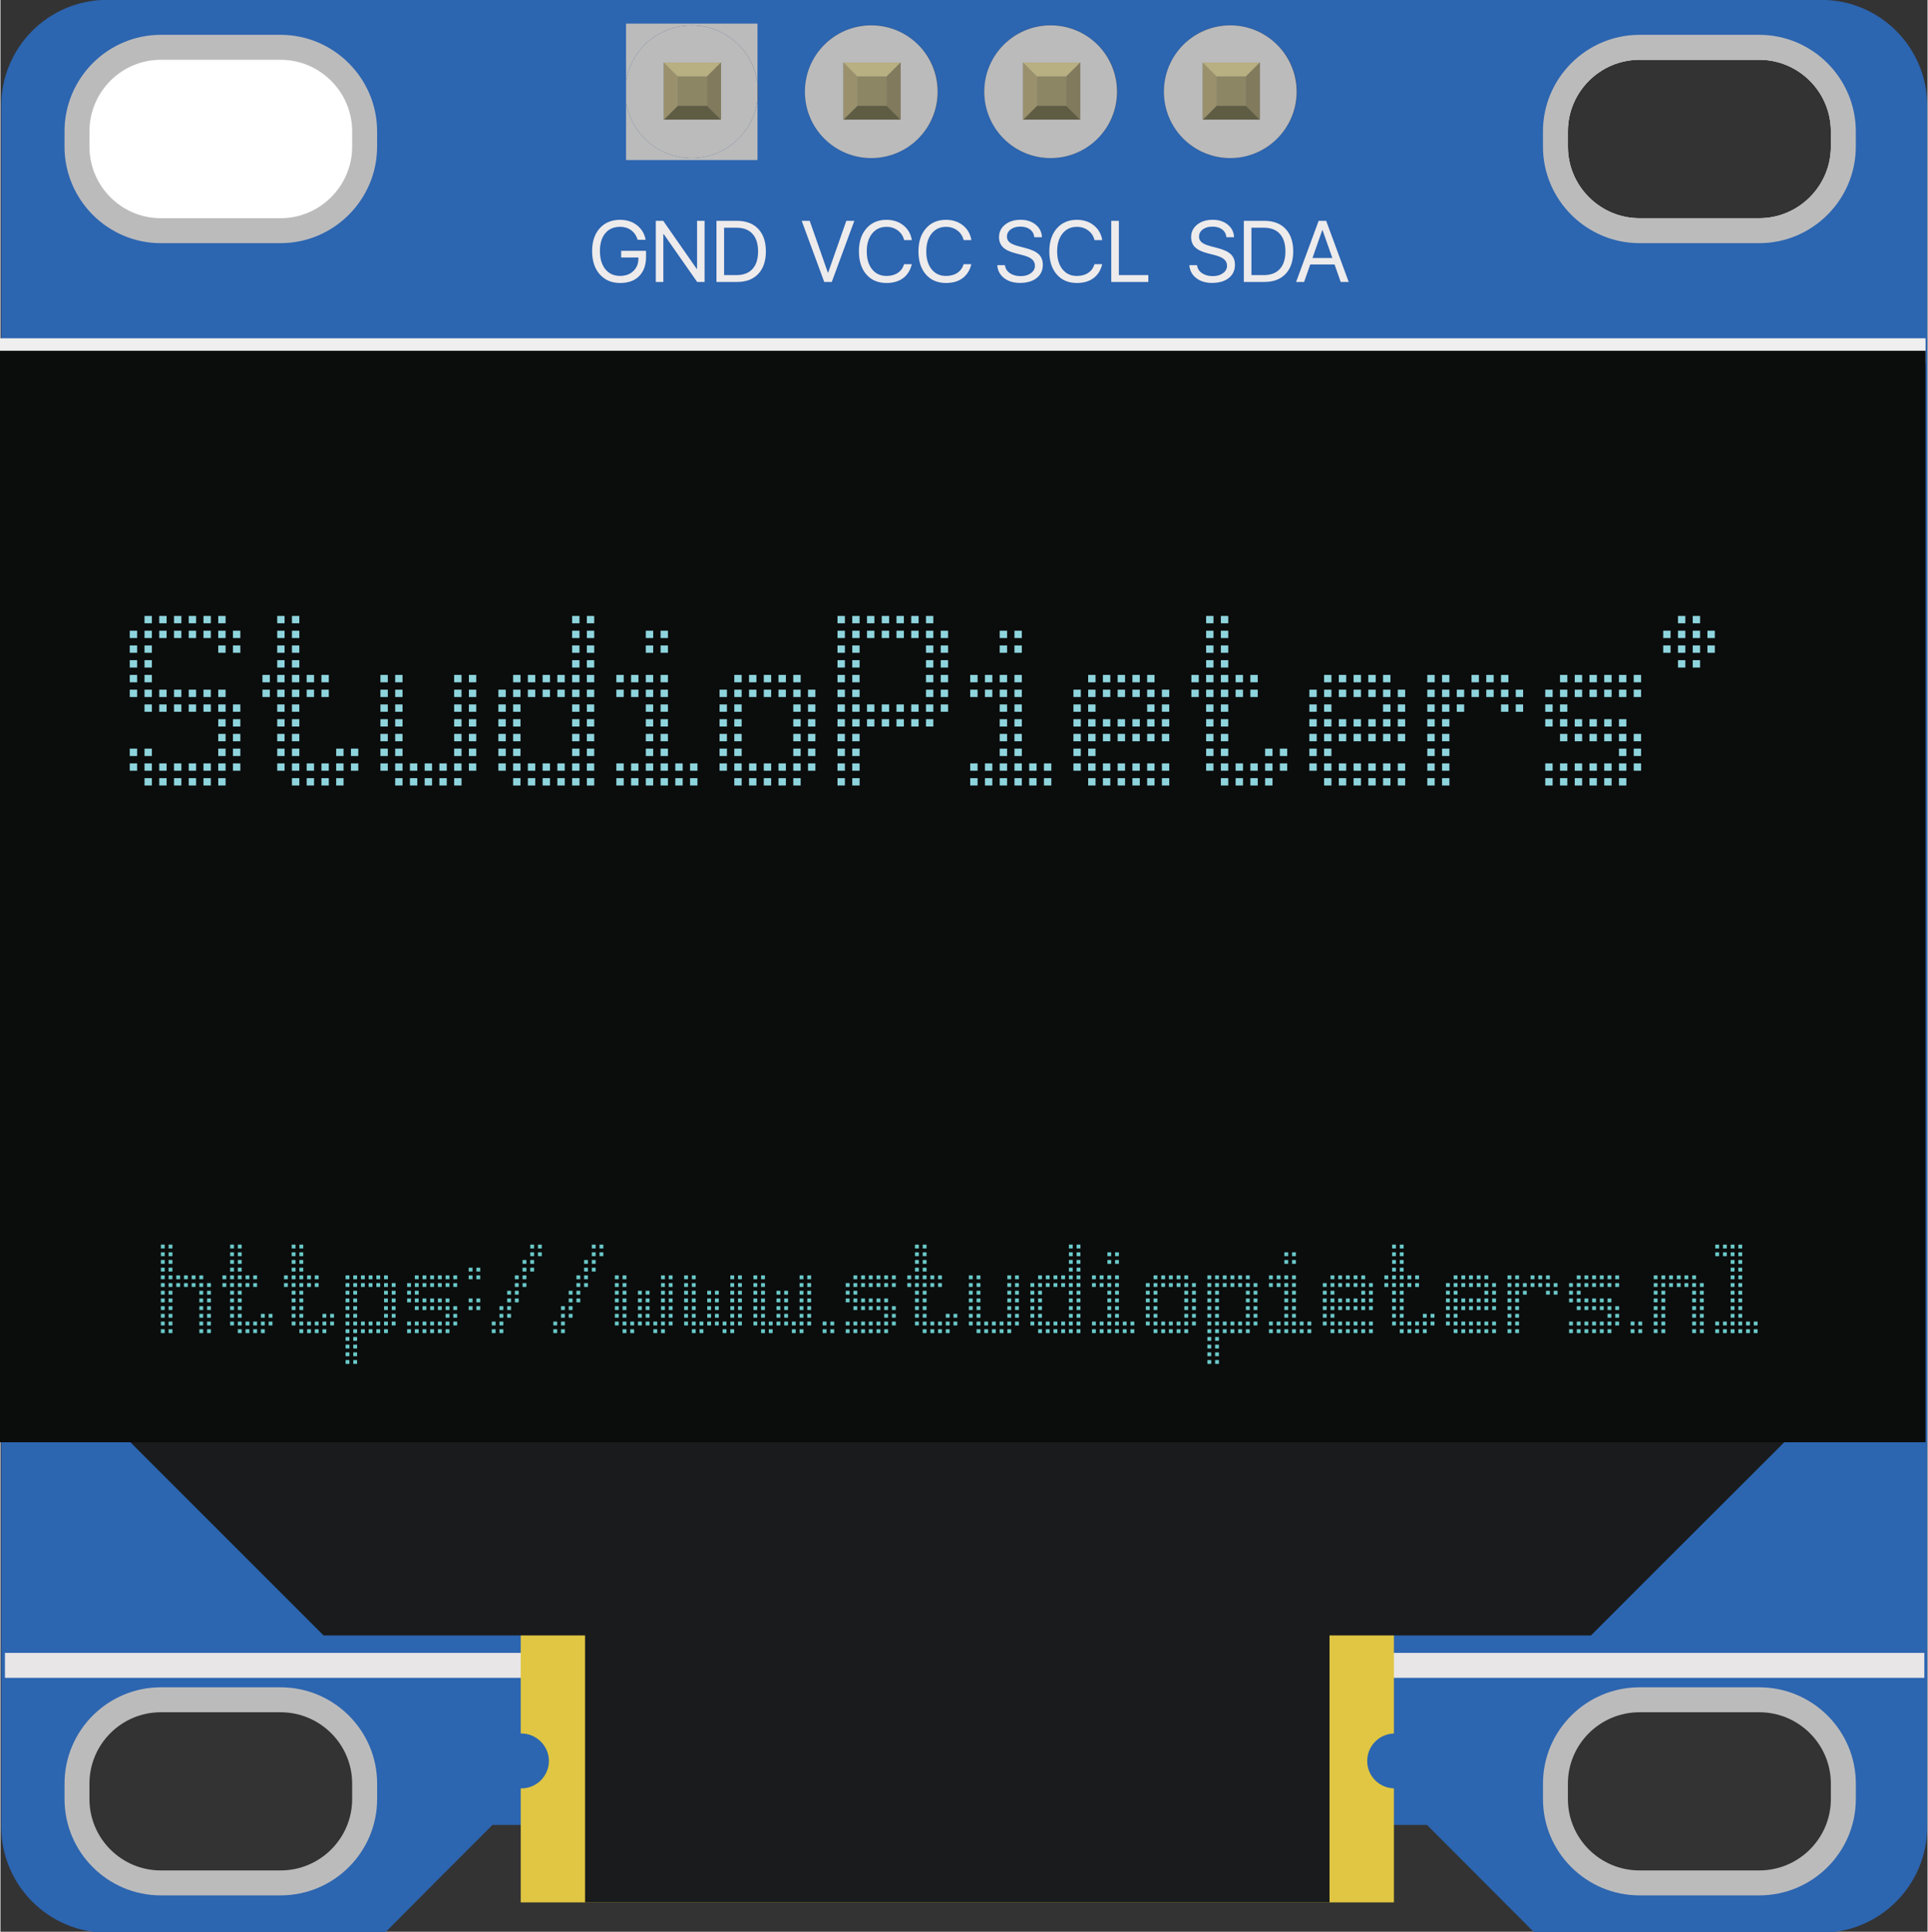 <?xml version='1.0' encoding='utf-8'?>
<!-- Generator: Adobe Illustrator 25.1.0, SVG Export Plug-In . SVG Version: 6.00 Build 0)  -->
<svg xmlns="http://www.w3.org/2000/svg" xmlns:xml="http://www.w3.org/XML/1998/namespace" y="0px" version="1.2" id="Layer_1" height="1.075in" xml:space="preserve"  viewBox="0 0 77.242 77.423" overflow="visible" baseProfile="tiny" x="0px" width="1.073in" gorn="0">
    <rect x="0" y="0" width="77.242" height="77.423" fill="#333333" stroke="none"/>
    <desc >
        <referenceFile >Oled.svg</referenceFile>
    </desc>
    <g >
        <g >
            <g id="breadboard_2_"  gorn="0.1.0.0">
                <g >
                    <g >
                        <polygon points="25.695,0.053 24.131,1.617 24.131,5.689 25.695,7.253 29.767,7.253 31.331,5.689 31.331,1.617 29.767,0.053 "  fill="#414141"/>
                    </g>
                </g>
                <g id="connector0pin_2_"  gorn="0.1.0.0.1">
                    <g >
                        <rect y="2.258" height="2.791"  fill="none" x="26.336" width="2.791"/>
                    </g>
                </g>
                <g id="connector0terminal_2_"  gorn="0.1.0.0.2"/>
                <g >
                    <g >
                        <rect y="2.505" height="2.298"  fill="#8D8C8C" x="26.583" width="2.298"/>
                    </g>
                </g>
                <g >
                    <g >
                        <rect y="3.063" height="1.182"  fill="#8D8664" x="27.141" width="1.182"/>
                    </g>
                </g>
                <g >
                    <g >
                        <polygon points="26.583,2.505 27.141,3.063 28.322,3.063 28.881,2.505 "  fill="#B8AF82"/>
                    </g>
                </g>
                <g >
                    <g >
                        <polygon points="28.322,4.244 28.322,3.063 28.881,2.505 28.881,4.803 "  fill="#817A5C"/>
                    </g>
                </g>
                <g >
                    <g >
                        <polygon points="27.141,4.244 28.322,4.244 28.881,4.803 26.583,4.803 "  fill="#5F5C44"/>
                    </g>
                </g>
                <g >
                    <g >
                        <polygon points="26.583,2.505 27.141,3.063 27.141,4.244 26.583,4.803 "  fill="#9A916C"/>
                    </g>
                </g>
                <g >
                    <g >
                        <polygon points="32.895,0.053 31.331,1.617 31.331,5.689 32.895,7.253 36.967,7.253 38.531,5.689 38.531,1.617 36.967,0.053 "  fill="#414141"/>
                    </g>
                </g>
                <g id="connector1pin_2_"  gorn="0.1.0.0.10">
                    <g >
                        <rect y="2.258" height="2.791"  fill="none" x="33.536" width="2.791"/>
                    </g>
                </g>
                <g id="connector1terminal_2_"  gorn="0.1.0.0.11"/>
                <g >
                    <g >
                        <rect y="2.505" height="2.298"  fill="#8D8C8C" x="33.783" width="2.298"/>
                    </g>
                </g>
                <g >
                    <g >
                        <rect y="3.063" height="1.182"  fill="#8D8664" x="34.341" width="1.182"/>
                    </g>
                </g>
                <g >
                    <g >
                        <polygon points="33.783,2.505 34.341,3.063 35.522,3.063 36.081,2.505 "  fill="#B8AF82"/>
                    </g>
                </g>
                <g >
                    <g >
                        <polygon points="35.522,4.244 35.522,3.063 36.081,2.505 36.081,4.803 "  fill="#817A5C"/>
                    </g>
                </g>
                <g >
                    <g >
                        <polygon points="34.341,4.244 35.522,4.244 36.081,4.803 33.783,4.803 "  fill="#5F5C44"/>
                    </g>
                </g>
                <g >
                    <g >
                        <polygon points="33.783,2.505 34.341,3.063 34.341,4.244 33.783,4.803 "  fill="#9A916C"/>
                    </g>
                </g>
                <g >
                    <g >
                        <polygon points="40.095,0.053 38.531,1.617 38.531,5.689 40.095,7.253 44.167,7.253 45.731,5.689 45.731,1.617 44.167,0.053 "  fill="#414141"/>
                    </g>
                </g>
                <g id="connector2pin_2_"  gorn="0.1.0.0.19">
                    <g >
                        <rect y="2.258" height="2.791"  fill="none" x="40.736" width="2.791"/>
                    </g>
                </g>
                <g id="connector2terminal_2_"  gorn="0.1.0.0.20"/>
                <g >
                    <g >
                        <rect y="2.505" height="2.298"  fill="#8D8C8C" x="40.983" width="2.298"/>
                    </g>
                </g>
                <g >
                    <g >
                        <rect y="3.063" height="1.182"  fill="#8D8664" x="41.541" width="1.182"/>
                    </g>
                </g>
                <g >
                    <g >
                        <polygon points="40.983,2.505 41.541,3.063 42.722,3.063 43.281,2.505 "  fill="#B8AF82"/>
                    </g>
                </g>
                <g >
                    <g >
                        <polygon points="42.722,4.244 42.722,3.063 43.281,2.505 43.281,4.803 "  fill="#817A5C"/>
                    </g>
                </g>
                <g >
                    <g >
                        <polygon points="41.541,4.244 42.722,4.244 43.281,4.803 40.983,4.803 "  fill="#5F5C44"/>
                    </g>
                </g>
                <g >
                    <g >
                        <polygon points="40.983,2.505 41.541,3.063 41.541,4.244 40.983,4.803 "  fill="#9A916C"/>
                    </g>
                </g>
                <g >
                    <g >
                        <polygon points="47.295,0.053 45.731,1.617 45.731,5.689 47.295,7.253 51.367,7.253 52.931,5.689 52.931,1.617 51.367,0.053 "  fill="#414141"/>
                    </g>
                </g>
                <g id="connector3pin_2_"  gorn="0.1.0.0.28">
                    <g >
                        <rect y="2.258" height="2.791"  fill="none" x="47.936" width="2.791"/>
                    </g>
                </g>
                <g id="connector3terminal_2_"  gorn="0.1.0.0.29"/>
                <g >
                    <g >
                        <rect y="2.505" height="2.298"  fill="#8D8C8C" x="48.183" width="2.298"/>
                    </g>
                </g>
                <g >
                    <g >
                        <rect y="3.063" height="1.182"  fill="#8D8664" x="48.741" width="1.182"/>
                    </g>
                </g>
                <g >
                    <g >
                        <polygon points="48.183,2.505 48.741,3.063 49.922,3.063 50.481,2.505 "  fill="#B8AF82"/>
                    </g>
                </g>
                <g >
                    <g >
                        <polygon points="49.922,4.244 49.922,3.063 50.481,2.505 50.481,4.803 "  fill="#817A5C"/>
                    </g>
                </g>
                <g >
                    <g >
                        <polygon points="48.741,4.244 49.922,4.244 50.481,4.803 48.183,4.803 "  fill="#5F5C44"/>
                    </g>
                </g>
                <g >
                    <g >
                        <polygon points="48.183,2.505 48.741,3.063 48.741,4.244 48.183,4.803 "  fill="#9A916C"/>
                    </g>
                </g>
            </g>
        </g>
        <g >
            <g >
                <path  fill="#2C65B0" d="M72.98-0.006H4.28c-2.35,0-4.25,1.9-4.25,4.25v68.96c0,2.35,1.9,4.26,4.25,4.26h11.13c1.45-1.46,2.59-2.6,4.31-4.32h37.46c1.72,1.72,2.85,2.86,4.31,4.32h11.49c2.35,0,4.25-1.91,4.25-4.26V4.244C77.23,1.894,75.33-0.006,72.98-0.006z M14.6,72.104c0,1.86-1.51,3.36-3.37,3.36H6.43c-1.86,0-3.36-1.5-3.36-3.36v-0.62c0-1.86,1.5-3.36,3.36-3.36h4.8c1.86,0,3.37,1.5,3.37,3.36V72.104z M14.6,5.874c0,1.86-1.51,3.37-3.37,3.37H6.43c-1.86,0-3.36-1.51-3.36-3.37V5.264c0-1.86,1.5-3.37,3.36-3.37h4.8c1.86,0,3.37,1.51,3.37,3.37V5.874z M50.98,5.724c-0.19,0.17-0.41,0.3-0.65,0.4c-0.32,0.13-0.67,0.21-1.04,0.21c-0.73,0-1.39-0.29-1.87-0.78c-0.48-0.48-0.78-1.14-0.78-1.88c0-0.74,0.3-1.4,0.78-1.88c0.48-0.49,1.14-0.78,1.87-0.78c0.37,0,0.72,0.08,1.04,0.21c0.24,0.1,0.46,0.23,0.65,0.4c0.06,0.05,0.13,0.11,0.19,0.17c0.49,0.47,0.79,1.14,0.79,1.88c0,0.74-0.3,1.41-0.79,1.88C51.11,5.614,51.04,5.674,50.98,5.724z M43.36,6.014c-0.15,0.08-0.3,0.15-0.47,0.2c-0.25,0.08-0.52,0.12-0.8,0.12c-0.73,0-1.39-0.29-1.87-0.78c-0.48-0.48-0.78-1.14-0.78-1.88c0-0.74,0.3-1.4,0.78-1.88c0.48-0.49,1.14-0.78,1.87-0.78c0.28,0,0.55,0.04,0.8,0.12c0.17,0.05,0.32,0.12,0.47,0.2c0.22,0.12,0.43,0.28,0.61,0.46c0.49,0.47,0.79,1.14,0.79,1.88c0,0.74-0.3,1.41-0.79,1.88C43.79,5.734,43.58,5.894,43.36,6.014z M34.9,6.334c-0.28,0-0.54-0.04-0.79-0.12c-0.16-0.06-0.32-0.12-0.47-0.2c-0.22-0.12-0.43-0.27-0.61-0.46c-0.48-0.48-0.78-1.14-0.78-1.88c0-0.74,0.3-1.4,0.78-1.88c0.18-0.19,0.39-0.34,0.61-0.46c0.15-0.08,0.31-0.14,0.47-0.2c0.25-0.08,0.51-0.12,0.79-0.12c0.74,0,1.4,0.3,1.88,0.78c0.49,0.47,0.79,1.14,0.79,1.88c0,0.74-0.3,1.41-0.79,1.88C36.3,6.034,35.64,6.334,34.9,6.334z M30.35,4.014c0,0.02-0.01,0.04-0.01,0.06c-0.05,0.31-0.15,0.6-0.29,0.86c-0.11,0.21-0.25,0.41-0.42,0.57c-0.48,0.51-1.17,0.83-1.93,0.83c-0.74,0-1.41-0.3-1.9-0.8c-0.095-0.097-0.182-0.202-0.26-0.312c-0.001-0.001-0.001-0.002-0.002-0.003c-0.234-0.331-0.391-0.716-0.458-1.135V3.274c0.09-0.56,0.34-1.06,0.72-1.45c0.11-0.12,0.22-0.22,0.35-0.31c0.12-0.08,0.25-0.16,0.39-0.24c0.35-0.16,0.74-0.26,1.16-0.26c0.76,0,1.45,0.32,1.93,0.83c0.17,0.16,0.31,0.36,0.42,0.57c0.14,0.26,0.24,0.55,0.29,0.86c0,0.02,0.01,0.04,0.01,0.06V4.014z M73.87,72.104c0,1.86-1.51,3.36-3.37,3.36h-4.8c-1.86,0-3.37-1.5-3.37-3.36v-0.62c0-1.86,1.51-3.36,3.37-3.36h4.8c1.86,0,3.37,1.5,3.37,3.36V72.104z M73.87,5.874c0,1.86-1.51,3.37-3.37,3.37h-4.8c-1.86,0-3.37-1.51-3.37-3.37V5.264c0-1.86,1.51-3.37,3.37-3.37h4.8c1.86,0,3.37,1.51,3.37,3.37V5.874z"/>
            </g>
        </g>
        <g >
            <g >
                <path id="connector3pin"  fill="#BBBBBC" d="M49.294,1.016c-1.47,0-2.66,1.19-2.66,2.66c0,1.47,1.19,2.66,2.66,2.66c1.46,0,2.66-1.19,2.66-2.66C51.954,2.206,50.754,1.016,49.294,1.016z M50.484,4.796h-2.3v-2.29h2.3V4.796z" gorn="0.1.2.0.0"/>
            </g>
        </g>
        <g >
            <g >
                <path id="connector2pin"  fill="#BBBBBC" d="M42.094,1.016c-1.47,0-2.66,1.19-2.66,2.66c0,1.47,1.19,2.66,2.66,2.66c1.47,0,2.66-1.19,2.66-2.66C44.754,2.206,43.564,1.016,42.094,1.016z M43.284,4.796h-2.3v-2.29h2.3V4.796z" gorn="0.1.3.0.0"/>
            </g>
        </g>
        <g >
            <g >
                <path id="connector1pin"  fill="#BBBBBC" d="M34.904,1.016c-1.47,0-2.66,1.19-2.66,2.66c0,1.47,1.19,2.66,2.66,2.66c1.47,0,2.66-1.19,2.66-2.66C37.564,2.206,36.374,1.016,34.904,1.016z M36.084,4.796h-2.3v-2.29h2.3V4.796z" gorn="0.1.4.0.0"/>
            </g>
        </g>
        <g >
            <g >
                <path  fill="#BBBBBC" d="M27.704,6.336c-1.33,0-2.43-0.97-2.63-2.25v2.33h5.27V4.016C30.174,5.326,29.054,6.336,27.704,6.336z M25.074,0.946v2.33c0.19-1.28,1.3-2.26,2.63-2.26c1.35,0,2.47,1.01,2.64,2.32V0.946H25.074z"/>
            </g>
        </g>
        <g >
            <g >
                <path id="connector0pin"  fill="#BBBBBC" d="M27.704,1.016c-1.33,0-2.44,0.98-2.63,2.26V4.086c0.2,1.28,1.3,2.25,2.63,2.25c1.35,0,2.47-1.01,2.64-2.32V3.336C30.174,2.026,29.054,1.016,27.704,1.016z M28.884,4.796h-2.3v-2.29h2.3V4.796z" gorn="0.1.6.0.0"/>
            </g>
        </g>
        <g >
            <path  fill="#FFFFFF" d="M14.597,5.266v0.61c0,1.86-1.51,3.37-3.37,3.37H6.427c-1.86,0-3.36-1.51-3.36-3.37V5.266c0-1.86,1.5-3.37,3.36-3.37h4.8C13.087,1.896,14.597,3.406,14.597,5.266z"/>
        </g>
        <g >
            <path  fill="#BBBBBC" d="M11.227,1.396H6.427c-2.13,0-3.86,1.74-3.86,3.87v0.61c0,2.13,1.73,3.87,3.86,3.87h4.8c2.13,0,3.87-1.74,3.87-3.87V5.266C15.097,3.136,13.357,1.396,11.227,1.396z M14.097,5.876c0,1.58-1.29,2.87-2.87,2.87H6.427c-1.58,0-2.86-1.29-2.86-2.87V5.266c0-1.58,1.28-2.87,2.86-2.87h4.8c1.58,0,2.87,1.29,2.87,2.87V5.876z"/>
        </g>
        <g >
            <path  fill="#FFFFFF" d="M70.497,1.896h-4.8c-1.86,0-3.37,1.51-3.37,3.37v0.61c0,1.86,1.51,3.37,3.37,3.37h4.8c1.86,0,3.37-1.51,3.37-3.37V5.266C73.867,3.406,72.357,1.896,70.497,1.896z M73.367,5.876c0,1.58-1.29,2.87-2.87,2.87h-4.8c-1.58,0-2.87-1.29-2.87-2.87V5.266c0-1.58,1.29-2.87,2.87-2.87h4.8c1.58,0,2.87,1.29,2.87,2.87V5.876z"/>
        </g>
        <g >
            <path  fill="#BBBBBC" d="M70.497,1.396h-4.8c-2.13,0-3.87,1.74-3.87,3.87v0.61c0,2.13,1.74,3.87,3.87,3.87h4.8c2.13,0,3.87-1.74,3.87-3.87V5.266C74.367,3.136,72.627,1.396,70.497,1.396z M73.367,5.876c0,1.58-1.29,2.87-2.87,2.87h-4.8c-1.58,0-2.87-1.29-2.87-2.87V5.266c0-1.58,1.29-2.87,2.87-2.87h4.8c1.58,0,2.87,1.29,2.87,2.87V5.876z"/>
        </g>
        <g >
            <path  fill="#BBBBBC" d="M11.228,75.966h-4.8c-2.128,0-3.86-1.731-3.86-3.86v-0.62c0-2.128,1.731-3.86,3.86-3.86h4.8c2.134,0,3.87,1.731,3.87,3.86v0.62C15.097,74.235,13.361,75.966,11.228,75.966z M6.427,68.626c-1.577,0-2.86,1.283-2.86,2.86v0.62c0,1.577,1.283,2.86,2.86,2.86h4.8c1.583,0,2.87-1.283,2.87-2.86v-0.62c0-1.577-1.287-2.86-2.87-2.86H6.427z"/>
        </g>
        <g >
            <path  fill="#BBBBBC" d="M70.498,75.966h-4.8c-2.134,0-3.87-1.731-3.87-3.86v-0.62c0-2.128,1.736-3.86,3.87-3.86h4.8c2.134,0,3.87,1.731,3.87,3.86v0.62C74.367,74.235,72.631,75.966,70.498,75.966z M65.697,68.626c-1.583,0-2.87,1.283-2.87,2.86v0.62c0,1.577,1.287,2.86,2.87,2.86h4.8c1.583,0,2.87-1.283,2.87-2.86v-0.62c0-1.577-1.287-2.86-2.87-2.86H65.697z"/>
        </g>
    </g>
    <g >
        <rect y="13.558" height="1"  fill="#F0EFEF" x="-0.037" width="77.199"/>
    </g>
    <g >
        <g >
            <path  fill="#EDEBEC" d="M33.321,11.301h-0.302L32.116,8.851h0.321l0.728,2.078h0.01L33.904,8.851h0.321L33.321,11.301z"/>
        </g>
        <g >
            <path  fill="#EDEBEC" d="M35.513,11.342c-0.338,0-0.607-0.114-0.806-0.342c-0.198-0.228-0.298-0.536-0.298-0.925c0-0.385,0.1-0.692,0.301-0.921c0.2-0.229,0.468-0.344,0.803-0.344c0.267,0,0.494,0.074,0.68,0.223c0.186,0.149,0.298,0.345,0.337,0.59h-0.309c-0.04-0.161-0.124-0.29-0.253-0.386c-0.129-0.097-0.281-0.145-0.455-0.145c-0.239,0-0.43,0.09-0.574,0.268c-0.144,0.179-0.216,0.417-0.216,0.715c0,0.301,0.071,0.54,0.214,0.718c0.143,0.178,0.335,0.267,0.577,0.267c0.18,0,0.332-0.041,0.455-0.124c0.123-0.083,0.207-0.199,0.251-0.348h0.309c-0.057,0.242-0.173,0.428-0.348,0.559S35.784,11.342,35.513,11.342z"/>
        </g>
        <g >
            <path  fill="#EDEBEC" d="M37.899,11.342c-0.338,0-0.607-0.114-0.806-0.342c-0.198-0.228-0.298-0.536-0.298-0.925c0-0.385,0.1-0.692,0.301-0.921c0.2-0.229,0.468-0.344,0.803-0.344c0.267,0,0.494,0.074,0.68,0.223c0.186,0.149,0.298,0.345,0.337,0.59h-0.309c-0.04-0.161-0.124-0.29-0.253-0.386c-0.129-0.097-0.281-0.145-0.455-0.145c-0.239,0-0.43,0.09-0.574,0.268c-0.144,0.179-0.216,0.417-0.216,0.715c0,0.301,0.071,0.54,0.214,0.718s0.335,0.267,0.577,0.267c0.18,0,0.332-0.041,0.455-0.124c0.123-0.083,0.207-0.199,0.251-0.348h0.309c-0.057,0.242-0.173,0.428-0.348,0.559S38.17,11.342,37.899,11.342z"/>
        </g>
    </g>
    <g >
        <g >
            <path  fill="#EDEBEC" d="M25.877,10.288c0,0.332-0.091,0.59-0.274,0.776c-0.183,0.186-0.438,0.278-0.765,0.278c-0.342,0-0.614-0.116-0.818-0.347c-0.203-0.231-0.305-0.542-0.305-0.931c0-0.383,0.101-0.687,0.304-0.914c0.203-0.226,0.475-0.34,0.818-0.34c0.265,0,0.49,0.073,0.677,0.218c0.186,0.146,0.302,0.34,0.347,0.583h-0.321c-0.051-0.165-0.138-0.293-0.261-0.384c-0.123-0.09-0.27-0.136-0.442-0.136c-0.253,0-0.45,0.086-0.594,0.257c-0.143,0.171-0.215,0.409-0.215,0.712c0,0.308,0.073,0.551,0.217,0.73c0.145,0.179,0.342,0.268,0.591,0.268c0.217,0,0.394-0.064,0.53-0.193c0.136-0.129,0.204-0.295,0.204-0.5v-0.044h-0.691v-0.268h0.997V10.288z"/>
        </g>
        <g >
            <path  fill="#EDEBEC" d="M26.57,11.301h-0.302V8.851h0.297l1.341,1.924h0.015V8.851h0.302v2.45h-0.297l-1.341-1.917h-0.015V11.301z"/>
        </g>
        <g >
            <path  fill="#EDEBEC" d="M28.699,8.851h0.824c0.363,0,0.647,0.108,0.851,0.323c0.204,0.216,0.306,0.516,0.306,0.901c0,0.386-0.102,0.687-0.305,0.902c-0.203,0.216-0.487,0.324-0.852,0.324h-0.824V8.851z M29.005,9.126v1.9h0.498c0.277,0,0.491-0.082,0.64-0.245c0.149-0.163,0.224-0.398,0.224-0.702c0-0.307-0.074-0.542-0.223-0.706c-0.149-0.164-0.363-0.246-0.641-0.246H29.005z"/>
        </g>
    </g>
    <g >
        <path  fill="#EDEBEC" d="M39.955,10.627h0.307c0.015,0.132,0.08,0.239,0.195,0.319c0.115,0.08,0.26,0.121,0.435,0.121c0.165,0,0.302-0.039,0.41-0.118c0.108-0.079,0.162-0.178,0.162-0.298c0-0.103-0.038-0.188-0.113-0.255c-0.075-0.067-0.196-0.122-0.36-0.165l-0.314-0.082c-0.227-0.058-0.392-0.138-0.496-0.242c-0.104-0.103-0.156-0.238-0.156-0.405c0-0.204,0.081-0.37,0.242-0.499c0.161-0.129,0.369-0.194,0.624-0.194c0.244,0,0.445,0.065,0.604,0.196c0.16,0.131,0.243,0.298,0.25,0.503h-0.306c-0.014-0.131-0.07-0.235-0.17-0.311c-0.1-0.076-0.229-0.114-0.389-0.114c-0.159,0-0.288,0.037-0.388,0.112c-0.1,0.075-0.15,0.172-0.15,0.292c0,0.093,0.037,0.169,0.11,0.228c0.073,0.06,0.193,0.111,0.359,0.154l0.257,0.068c0.254,0.063,0.436,0.148,0.547,0.253c0.111,0.105,0.166,0.246,0.166,0.421c0,0.224-0.082,0.401-0.247,0.532c-0.165,0.131-0.388,0.196-0.67,0.196c-0.261,0-0.473-0.065-0.638-0.195S39.969,10.843,39.955,10.627z"/>
    </g>
    <g >
        <path  fill="#EDEBEC" d="M43.145,11.342c-0.339,0-0.607-0.114-0.806-0.342c-0.198-0.228-0.298-0.536-0.298-0.925c0-0.385,0.1-0.692,0.301-0.921c0.2-0.229,0.468-0.344,0.803-0.344c0.267,0,0.494,0.074,0.68,0.223c0.186,0.149,0.298,0.345,0.337,0.59h-0.31c-0.039-0.161-0.124-0.29-0.253-0.386c-0.129-0.097-0.281-0.145-0.455-0.145c-0.239,0-0.43,0.09-0.574,0.268c-0.144,0.179-0.215,0.417-0.215,0.715c0,0.301,0.071,0.54,0.213,0.718s0.335,0.267,0.577,0.267c0.18,0,0.332-0.041,0.455-0.124c0.124-0.083,0.208-0.199,0.251-0.348h0.31c-0.057,0.242-0.173,0.428-0.348,0.559S43.416,11.342,43.145,11.342z"/>
    </g>
    <g >
        <path  fill="#EDEBEC" d="M46.01,11.026v0.275h-1.487V8.851h0.306v2.175H46.01z"/>
    </g>
    <g >
        <path  fill="#EDEBEC" d="M47.654,10.627h0.308c0.015,0.132,0.08,0.239,0.195,0.319s0.26,0.121,0.435,0.121c0.165,0,0.302-0.039,0.41-0.118c0.108-0.079,0.162-0.178,0.162-0.298c0-0.103-0.038-0.188-0.113-0.255s-0.196-0.122-0.36-0.165l-0.314-0.082c-0.227-0.058-0.392-0.138-0.496-0.242c-0.104-0.103-0.156-0.238-0.156-0.405c0-0.204,0.081-0.37,0.242-0.499c0.161-0.129,0.369-0.194,0.624-0.194c0.244,0,0.445,0.065,0.604,0.196c0.16,0.131,0.243,0.298,0.25,0.503h-0.306c-0.014-0.131-0.07-0.235-0.17-0.311c-0.1-0.076-0.229-0.114-0.389-0.114c-0.159,0-0.288,0.037-0.388,0.112c-0.1,0.075-0.15,0.172-0.15,0.292c0,0.093,0.037,0.169,0.11,0.228c0.073,0.06,0.193,0.111,0.359,0.154l0.257,0.068c0.254,0.063,0.436,0.148,0.547,0.253c0.111,0.105,0.166,0.246,0.166,0.421c0,0.224-0.082,0.401-0.247,0.532c-0.165,0.131-0.388,0.196-0.67,0.196c-0.261,0-0.473-0.065-0.638-0.195S47.669,10.843,47.654,10.627z"/>
    </g>
    <g >
        <path  fill="#EDEBEC" d="M49.837,8.851h0.824c0.363,0,0.647,0.108,0.85,0.323c0.204,0.216,0.306,0.516,0.306,0.901c0,0.386-0.101,0.687-0.305,0.902c-0.203,0.216-0.487,0.324-0.851,0.324h-0.824V8.851z M50.142,9.126v1.9h0.498c0.277,0,0.49-0.082,0.64-0.245c0.149-0.163,0.224-0.398,0.224-0.702c0-0.307-0.074-0.542-0.223-0.706c-0.149-0.164-0.362-0.246-0.641-0.246H50.142z"/>
    </g>
    <g >
        <path  fill="#EDEBEC" d="M53.72,11.301l-0.246-0.701h-0.975l-0.246,0.701h-0.321L52.836,8.851h0.302l0.903,2.45H53.72z M52.981,9.223l-0.392,1.117h0.795l-0.392-1.117H52.981z"/>
    </g>
    <g >
        <rect y="66.247" height="1"  fill="#E8E6E7" x="0.18" width="76.934"/>
    </g>
    <g >
        <g >
            <path  fill="#E0C642" d="M54.783,70.577c0,0.6,0.47,1.08,1.07,1.1v4.57h-35v-4.57h0.03c0.6,0,1.1-0.49,1.1-1.1c0-0.6-0.5-1.1-1.1-1.1H20.853V65.247h35v4.23C55.253,69.497,54.783,69.987,54.783,70.577z"/>
        </g>
        <g >
            <path  fill="#191B1C" d="M73.152,56.147c-1.83,1.84-3.27,3.27-4.7,4.7s-2.87,2.86-4.7,4.7H53.272V76.247H23.432V65.547H12.952c-3.67-3.67-5.73-5.73-9.4-9.4H73.152z"/>
        </g>
    </g>
    <g >
        <rect y="14.058" height="43.746"  fill="#0B0C0C" x="-0.037" width="77.199"/>
    </g>
    <g >
        <path  fill="#8ED4DD" d="M5.182,25.277h0.296v0.296H5.182V25.277z M5.182,25.868h0.296v0.296H5.182V25.868z M5.182,26.459h0.296v0.296H5.182V26.459z M5.182,27.05h0.296v0.296H5.182V27.05z M5.182,27.641h0.296v0.295H5.182V27.641z M5.182,30.005h0.296v0.296H5.182V30.005z M5.182,30.596h0.296v0.295H5.182V30.596z M5.774,24.686h0.295v0.295H5.774V24.686z M5.774,25.277h0.295v0.296H5.774V25.277z M5.774,25.868h0.295v0.296H5.774V25.868z M5.774,26.459h0.295v0.296H5.774V26.459z M5.774,27.05h0.295v0.296H5.774V27.05z M5.774,27.641h0.295v0.295H5.774V27.641z M5.774,28.232h0.295v0.296H5.774V28.232z M5.774,30.005h0.295v0.296H5.774V30.005z M5.774,30.596h0.295v0.295H5.774V30.596z M5.774,31.187h0.295v0.296H5.774V31.187z M6.364,24.686h0.296v0.295H6.364V24.686z M6.364,25.277h0.296v0.296H6.364V25.277z M6.364,27.641h0.296v0.295H6.364V27.641z M6.364,28.232h0.296v0.296H6.364V28.232z M6.364,30.596h0.296v0.295H6.364V30.596z M6.364,31.187h0.296v0.296H6.364V31.187z M6.956,24.686h0.296v0.295H6.956V24.686z M6.956,25.277h0.296v0.296H6.956V25.277z M6.956,27.641h0.296v0.295H6.956V27.641z M6.956,28.232h0.296v0.296H6.956V28.232z M6.956,30.596h0.296v0.295H6.956V30.596z M6.956,31.187h0.296v0.296H6.956V31.187z M7.546,24.686h0.296v0.295H7.546V24.686z M7.546,25.277h0.296v0.296H7.546V25.277z M7.546,27.641h0.296v0.295H7.546V27.641z M7.546,28.232h0.296v0.296H7.546V28.232z M7.546,30.596h0.296v0.295H7.546V30.596z M7.546,31.187h0.296v0.296H7.546V31.187z M8.137,24.686h0.296v0.295H8.137V24.686z M8.137,25.277h0.296v0.296H8.137V25.277z M8.137,27.641h0.296v0.295H8.137V27.641z M8.137,28.232h0.296v0.296H8.137V28.232z M8.137,30.596h0.296v0.295H8.137V30.596z M8.137,31.187h0.296v0.296H8.137V31.187z M8.729,24.686h0.295v0.295H8.729V24.686z M8.729,25.277h0.295v0.296H8.729V25.277z M8.729,25.868h0.295v0.296H8.729V25.868z M8.729,27.641h0.295v0.295H8.729V27.641z M8.729,28.232h0.295v0.296H8.729V28.232z M8.729,28.823h0.295v0.296H8.729V28.823z M8.729,29.414h0.295v0.296H8.729V29.414z M8.729,30.005h0.295v0.296H8.729V30.005z M8.729,30.596h0.295v0.295H8.729V30.596z M8.729,31.187h0.295v0.296H8.729V31.187z M9.319,25.277H9.615v0.296H9.319V25.277z M9.319,25.868H9.615v0.296H9.319V25.868z M9.319,28.232H9.615v0.296H9.319V28.232z M9.319,28.823H9.615v0.296H9.319V28.823z M9.319,29.414H9.615v0.296H9.319V29.414z M9.319,30.005H9.615v0.296H9.319V30.005z M9.319,30.596H9.615v0.295H9.319V30.596z"/>
    </g>
    <g >
        <path  fill="#8ED4DD" d="M10.501,27.05h0.296v0.296h-0.296V27.05z M10.501,27.641h0.296v0.295h-0.296V27.641z M11.093,24.686h0.295v0.295h-0.295V24.686z M11.093,25.277h0.295v0.296h-0.295V25.277z M11.093,25.868h0.295v0.296h-0.295V25.868z M11.093,26.459h0.295v0.296h-0.295V26.459z M11.093,27.05h0.295v0.296h-0.295V27.05z M11.093,27.641h0.295v0.295h-0.295V27.641z M11.093,28.232h0.295v0.296h-0.295V28.232z M11.093,28.823h0.295v0.296h-0.295V28.823z M11.093,29.414h0.295v0.296h-0.295V29.414z M11.093,30.005h0.295v0.296h-0.295V30.005z M11.093,30.596h0.295v0.295h-0.295V30.596z M11.683,24.686h0.296v0.295H11.683V24.686z M11.683,25.277h0.296v0.296H11.683V25.277z M11.683,25.868h0.296v0.296H11.683V25.868z M11.683,26.459h0.296v0.296H11.683V26.459z M11.683,27.05h0.296v0.296H11.683V27.05z M11.683,27.641h0.296v0.295H11.683V27.641z M11.683,28.232h0.296v0.296H11.683V28.232z M11.683,28.823h0.296v0.296H11.683V28.823z M11.683,29.414h0.296v0.296H11.683V29.414z M11.683,30.005h0.296v0.296H11.683V30.005z M11.683,30.596h0.296v0.295H11.683V30.596z M11.683,31.187h0.296v0.296H11.683V31.187z M12.274,27.05h0.296v0.296h-0.296V27.05z M12.274,27.641h0.296v0.295h-0.296V27.641z M12.274,30.596h0.296v0.295h-0.296V30.596z M12.274,31.187h0.296v0.296h-0.296V31.187z M12.865,27.05h0.296v0.296h-0.296V27.05z M12.865,27.641h0.296v0.295h-0.296V27.641z M12.865,30.596h0.296v0.295h-0.296V30.596z M12.865,31.187h0.296v0.296h-0.296V31.187z M13.456,30.005h0.296v0.296h-0.296V30.005z M13.456,30.596h0.296v0.295h-0.296V30.596z M13.456,31.187h0.296v0.296h-0.296V31.187z M14.048,30.005h0.295v0.296h-0.295V30.005z M14.048,30.596h0.295v0.295h-0.295V30.596z"/>
    </g>
    <g >
        <path  fill="#8ED4DD" d="M15.23,27.05h0.296v0.296h-0.296V27.05z M15.23,27.641h0.296v0.295h-0.296V27.641z M15.23,28.232h0.296v0.296h-0.296V28.232z M15.23,28.823h0.296v0.296h-0.296V28.823z M15.23,29.414h0.296v0.296h-0.296V29.414z M15.23,30.005h0.296v0.296h-0.296V30.005z M15.23,30.596h0.296v0.295h-0.296V30.596z M15.821,27.05h0.295v0.296H15.821V27.05z M15.821,27.641h0.295v0.295H15.821V27.641z M15.821,28.232h0.295v0.296H15.821V28.232z M15.821,28.823h0.295v0.296H15.821V28.823z M15.821,29.414h0.295v0.296H15.821V29.414z M15.821,30.005h0.295v0.296H15.821V30.005z M15.821,30.596h0.295v0.295H15.821V30.596z M15.821,31.187h0.295v0.296H15.821V31.187z M16.412,30.596h0.296v0.295h-0.296V30.596z M16.412,31.187h0.296v0.296h-0.296V31.187z M17.003,30.596h0.296v0.295h-0.296V30.596z M17.003,31.187h0.296v0.296h-0.296V31.187z M17.593,30.596H17.889v0.295h-0.296V30.596z M17.593,31.187H17.889v0.296h-0.296V31.187z M18.185,27.05h0.296v0.296h-0.296V27.05z M18.185,27.641h0.296v0.295h-0.296V27.641z M18.185,28.232h0.296v0.296h-0.296V28.232z M18.185,28.823h0.296v0.296h-0.296V28.823z M18.185,29.414h0.296v0.296h-0.296V29.414z M18.185,30.005h0.296v0.296h-0.296V30.005z M18.185,30.596h0.296v0.295h-0.296V30.596z M18.185,31.187h0.296v0.296h-0.296V31.187z M18.776,27.05h0.295v0.296h-0.295V27.05z M18.776,27.641h0.295v0.295h-0.295V27.641z M18.776,28.232h0.295v0.296h-0.295V28.232z M18.776,28.823h0.295v0.296h-0.295V28.823z M18.776,29.414h0.295v0.296h-0.295V29.414z M18.776,30.005h0.295v0.296h-0.295V30.005z M18.776,30.596h0.295v0.295h-0.295V30.596z"/>
    </g>
    <g >
        <path  fill="#8ED4DD" d="M19.958,27.641h0.296v0.295h-0.296V27.641z M19.958,28.232h0.296v0.296h-0.296V28.232z M19.958,28.823h0.296v0.296h-0.296V28.823z M19.958,29.414h0.296v0.296h-0.296V29.414z M19.958,30.005h0.296v0.296h-0.296V30.005z M19.958,30.596h0.296v0.295h-0.296V30.596z M20.549,27.05h0.295v0.296h-0.295V27.05z M20.549,27.641h0.295v0.295h-0.295V27.641z M20.549,28.232h0.295v0.296h-0.295V28.232z M20.549,28.823h0.295v0.296h-0.295V28.823z M20.549,29.414h0.295v0.296h-0.295V29.414z M20.549,30.005h0.295v0.296h-0.295V30.005z M20.549,30.596h0.295v0.295h-0.295V30.596z M20.549,31.187h0.295v0.296h-0.295V31.187z M21.14,27.05h0.296v0.296h-0.296V27.05z M21.14,27.641h0.296v0.295h-0.296V27.641z M21.14,30.596h0.296v0.295h-0.296V30.596z M21.14,31.187h0.296v0.296h-0.296V31.187z M21.731,27.05h0.296v0.296h-0.296V27.05z M21.731,27.641h0.296v0.295h-0.296V27.641z M21.731,30.596h0.296v0.295h-0.296V30.596z M21.731,31.187h0.296v0.296h-0.296V31.187z M22.322,27.05h0.296v0.296h-0.296V27.05z M22.322,27.641h0.296v0.295h-0.296V27.641z M22.322,30.596h0.296v0.295h-0.296V30.596z M22.322,31.187h0.296v0.296h-0.296V31.187z M22.913,24.686h0.296v0.295h-0.296V24.686z M22.913,25.277h0.296v0.296h-0.296V25.277z M22.913,25.868h0.296v0.296h-0.296V25.868z M22.913,26.459h0.296v0.296h-0.296V26.459z M22.913,27.05h0.296v0.296h-0.296V27.05z M22.913,27.641h0.296v0.295h-0.296V27.641z M22.913,28.232h0.296v0.296h-0.296V28.232z M22.913,28.823h0.296v0.296h-0.296V28.823z M22.913,29.414h0.296v0.296h-0.296V29.414z M22.913,30.005h0.296v0.296h-0.296V30.005z M22.913,30.596h0.296v0.295h-0.296V30.596z M22.913,31.187h0.296v0.296h-0.296V31.187z M23.504,24.686h0.295v0.295h-0.295V24.686z M23.504,25.277h0.295v0.296h-0.295V25.277z M23.504,25.868h0.295v0.296h-0.295V25.868z M23.504,26.459h0.295v0.296h-0.295V26.459z M23.504,27.05h0.295v0.296h-0.295V27.05z M23.504,27.641h0.295v0.295h-0.295V27.641z M23.504,28.232h0.295v0.296h-0.295V28.232z M23.504,28.823h0.295v0.296h-0.295V28.823z M23.504,29.414h0.295v0.296h-0.295V29.414z M23.504,30.005h0.295v0.296h-0.295V30.005z M23.504,30.596h0.295v0.295h-0.295V30.596z M23.504,31.187h0.295v0.296h-0.295V31.187z"/>
    </g>
    <g >
        <path  fill="#8ED4DD" d="M24.686,27.05h0.296v0.296h-0.296V27.05z M24.686,27.641h0.296v0.295h-0.296V27.641z M24.686,30.596h0.296v0.295h-0.296V30.596z M24.686,31.187h0.296v0.296h-0.296V31.187z M25.277,27.05h0.295v0.296h-0.295V27.05z M25.277,27.641h0.295v0.295h-0.295V27.641z M25.277,30.596h0.295v0.295h-0.295V30.596z M25.277,31.187h0.295v0.296h-0.295V31.187z M25.867,25.277h0.296v0.296h-0.296V25.277z M25.867,25.868h0.296v0.296h-0.296V25.868z M25.867,27.05h0.296v0.296h-0.296V27.05z M25.867,27.641h0.296v0.295h-0.296V27.641z M25.867,28.232h0.296v0.296h-0.296V28.232z M25.867,28.823h0.296v0.296h-0.296V28.823z M25.867,29.414h0.296v0.296h-0.296V29.414z M25.867,30.005h0.296v0.296h-0.296V30.005z M25.867,30.596h0.296v0.295h-0.296V30.596z M25.867,31.187h0.296v0.296h-0.296V31.187z M26.459,25.277h0.296v0.296h-0.296V25.277z M26.459,25.868h0.296v0.296h-0.296V25.868z M26.459,27.05h0.296v0.296h-0.296V27.05z M26.459,27.641h0.296v0.295h-0.296V27.641z M26.459,28.232h0.296v0.296h-0.296V28.232z M26.459,28.823h0.296v0.296h-0.296V28.823z M26.459,29.414h0.296v0.296h-0.296V29.414z M26.459,30.005h0.296v0.296h-0.296V30.005z M26.459,30.596h0.296v0.295h-0.296V30.596z M26.459,31.187h0.296v0.296h-0.296V31.187z M27.049,30.596h0.296v0.295h-0.296V30.596z M27.049,31.187h0.296v0.296h-0.296V31.187z M27.641,30.596h0.296v0.295H27.641V30.596z M27.641,31.187h0.296v0.296H27.641V31.187z"/>
    </g>
    <g >
        <path  fill="#8ED4DD" d="M28.823,27.641h0.296v0.295h-0.296V27.641z M28.823,28.232h0.296v0.296h-0.296V28.232z M28.823,28.823h0.296v0.296h-0.296V28.823z M28.823,29.414h0.296v0.296h-0.296V29.414z M28.823,30.005h0.296v0.296h-0.296V30.005z M28.823,30.596h0.296v0.295h-0.296V30.596z M29.414,27.05h0.295v0.296h-0.295V27.05z M29.414,27.641h0.295v0.295h-0.295V27.641z M29.414,28.232h0.295v0.296h-0.295V28.232z M29.414,28.823h0.295v0.296h-0.295V28.823z M29.414,29.414h0.295v0.296h-0.295V29.414z M29.414,30.005h0.295v0.296h-0.295V30.005z M29.414,30.596h0.295v0.295h-0.295V30.596z M29.414,31.187h0.295v0.296h-0.295V31.187z M30.005,27.05h0.296v0.296h-0.296V27.05z M30.005,27.641h0.296v0.295h-0.296V27.641z M30.005,30.596h0.296v0.295h-0.296V30.596z M30.005,31.187h0.296v0.296h-0.296V31.187z M30.596,27.05h0.296v0.296h-0.296V27.05z M30.596,27.641h0.296v0.295h-0.296V27.641z M30.596,30.596h0.296v0.295h-0.296V30.596z M30.596,31.187h0.296v0.296h-0.296V31.187z M31.186,27.05h0.296v0.296h-0.296V27.05z M31.186,27.641h0.296v0.295h-0.296V27.641z M31.186,30.596h0.296v0.295h-0.296V30.596z M31.186,31.187h0.296v0.296h-0.296V31.187z M31.778,27.05h0.296v0.296H31.778V27.05z M31.778,27.641h0.296v0.295H31.778V27.641z M31.778,28.232h0.296v0.296H31.778V28.232z M31.778,28.823h0.296v0.296H31.778V28.823z M31.778,29.414h0.296v0.296H31.778V29.414z M31.778,30.005h0.296v0.296H31.778V30.005z M31.778,30.596h0.296v0.295H31.778V30.596z M31.778,31.187h0.296v0.296H31.778V31.187z M32.369,27.641h0.295v0.295h-0.295V27.641z M32.369,28.232h0.295v0.296h-0.295V28.232z M32.369,28.823h0.295v0.296h-0.295V28.823z M32.369,29.414h0.295v0.296h-0.295V29.414z M32.369,30.005h0.295v0.296h-0.295V30.005z M32.369,30.596h0.295v0.295h-0.295V30.596z"/>
    </g>
    <g >
        <path  fill="#8ED4DD" d="M33.551,24.686h0.296v0.295h-0.296V24.686z M33.551,25.277h0.296v0.296h-0.296V25.277z M33.551,25.868h0.296v0.296h-0.296V25.868z M33.551,26.459h0.296v0.296h-0.296V26.459z M33.551,27.05h0.296v0.296h-0.296V27.05z M33.551,27.641h0.296v0.295h-0.296V27.641z M33.551,28.232h0.296v0.296h-0.296V28.232z M33.551,28.823h0.296v0.296h-0.296V28.823z M33.551,29.414h0.296v0.296h-0.296V29.414z M33.551,30.005h0.296v0.296h-0.296V30.005z M33.551,30.596h0.296v0.295h-0.296V30.596z M33.551,31.187h0.296v0.296h-0.296V31.187z M34.142,24.686h0.295v0.295h-0.295V24.686z M34.142,25.277h0.295v0.296h-0.295V25.277z M34.142,25.868h0.295v0.296h-0.295V25.868z M34.142,26.459h0.295v0.296h-0.295V26.459z M34.142,27.05h0.295v0.296h-0.295V27.05z M34.142,27.641h0.295v0.295h-0.295V27.641z M34.142,28.232h0.295v0.296h-0.295V28.232z M34.142,28.823h0.295v0.296h-0.295V28.823z M34.142,29.414h0.295v0.296h-0.295V29.414z M34.142,30.005h0.295v0.296h-0.295V30.005z M34.142,30.596h0.295v0.295h-0.295V30.596z M34.142,31.187h0.295v0.296h-0.295V31.187z M34.733,24.686h0.296v0.295h-0.296V24.686z M34.733,25.277h0.296v0.296h-0.296V25.277z M34.733,28.232h0.296v0.296h-0.296V28.232z M34.733,28.823h0.296v0.296h-0.296V28.823z M35.324,24.686h0.296v0.295h-0.296V24.686z M35.324,25.277h0.296v0.296h-0.296V25.277z M35.324,28.232h0.296v0.296h-0.296V28.232z M35.324,28.823h0.296v0.296h-0.296V28.823z M35.915,24.686h0.296v0.295H35.915V24.686z M35.915,25.277h0.296v0.296H35.915V25.277z M35.915,28.232h0.296v0.296H35.915V28.232z M35.915,28.823h0.296v0.296H35.915V28.823z M36.506,24.686h0.296v0.295h-0.296V24.686z M36.506,25.277h0.296v0.296h-0.296V25.277z M36.506,28.232h0.296v0.296h-0.296V28.232z M36.506,28.823h0.296v0.296h-0.296V28.823z M37.097,24.686h0.295v0.295h-0.295V24.686z M37.097,25.277h0.295v0.296h-0.295V25.277z M37.097,25.868h0.295v0.296h-0.295V25.868z M37.097,26.459h0.295v0.296h-0.295V26.459z M37.097,27.05h0.295v0.296h-0.295V27.05z M37.097,27.641h0.295v0.295h-0.295V27.641z M37.097,28.232h0.295v0.296h-0.295V28.232z M37.097,28.823h0.295v0.296h-0.295V28.823z M37.688,25.277h0.296v0.296h-0.296V25.277z M37.688,25.868h0.296v0.296h-0.296V25.868z M37.688,26.459h0.296v0.296h-0.296V26.459z M37.688,27.05h0.296v0.296h-0.296V27.05z M37.688,27.641h0.296v0.295h-0.296V27.641z M37.688,28.232h0.296v0.296h-0.296V28.232z"/>
    </g>
    <g >
        <path  fill="#8ED4DD" d="M38.87,27.05h0.296v0.296h-0.296V27.05z M38.87,27.641h0.296v0.295h-0.296V27.641z M38.87,30.596h0.296v0.295h-0.296V30.596z M38.87,31.187h0.296v0.296h-0.296V31.187z M39.461,27.05h0.295v0.296h-0.295V27.05z M39.461,27.641h0.295v0.295h-0.295V27.641z M39.461,30.596h0.295v0.295h-0.295V30.596z M39.461,31.187h0.295v0.296h-0.295V31.187z M40.052,25.277h0.296v0.296H40.052V25.277z M40.052,25.868h0.296v0.296H40.052V25.868z M40.052,27.05h0.296v0.296H40.052V27.05z M40.052,27.641h0.296v0.295H40.052V27.641z M40.052,28.232h0.296v0.296H40.052V28.232z M40.052,28.823h0.296v0.296H40.052V28.823z M40.052,29.414h0.296v0.296H40.052V29.414z M40.052,30.005h0.296v0.296H40.052V30.005z M40.052,30.596h0.296v0.295H40.052V30.596z M40.052,31.187h0.296v0.296H40.052V31.187z M40.643,25.277h0.296v0.296h-0.296V25.277z M40.643,25.868h0.296v0.296h-0.296V25.868z M40.643,27.05h0.296v0.296h-0.296V27.05z M40.643,27.641h0.296v0.295h-0.296V27.641z M40.643,28.232h0.296v0.296h-0.296V28.232z M40.643,28.823h0.296v0.296h-0.296V28.823z M40.643,29.414h0.296v0.296h-0.296V29.414z M40.643,30.005h0.296v0.296h-0.296V30.005z M40.643,30.596h0.296v0.295h-0.296V30.596z M40.643,31.187h0.296v0.296h-0.296V31.187z M41.234,30.596h0.296v0.295h-0.296V30.596z M41.234,31.187h0.296v0.296h-0.296V31.187z M41.825,30.596h0.296v0.295h-0.296V30.596z M41.825,31.187h0.296v0.296h-0.296V31.187z"/>
    </g>
    <g >
        <path  fill="#8ED4DD" d="M43.007,27.641h0.296v0.295h-0.296V27.641z M43.007,28.232h0.296v0.296h-0.296V28.232z M43.007,28.823h0.296v0.296h-0.296V28.823z M43.007,29.414h0.296v0.296h-0.296V29.414z M43.007,30.005h0.296v0.296h-0.296V30.005z M43.007,30.596h0.296v0.295h-0.296V30.596z M43.598,27.05h0.295v0.296H43.598V27.05z M43.598,27.641h0.295v0.295H43.598V27.641z M43.598,28.232h0.295v0.296H43.598V28.232z M43.598,28.823h0.295v0.296H43.598V28.823z M43.598,29.414h0.295v0.296H43.598V29.414z M43.598,30.005h0.295v0.296H43.598V30.005z M43.598,30.596h0.295v0.295H43.598V30.596z M43.598,31.187h0.295v0.296H43.598V31.187z M44.189,27.05h0.296v0.296h-0.296V27.05z M44.189,27.641h0.296v0.295h-0.296V27.641z M44.189,28.823h0.296v0.296h-0.296V28.823z M44.189,29.414h0.296v0.296h-0.296V29.414z M44.189,30.596h0.296v0.295h-0.296V30.596z M44.189,31.187h0.296v0.296h-0.296V31.187z M44.78,27.05h0.296v0.296h-0.296V27.05z M44.78,27.641h0.296v0.295h-0.296V27.641z M44.78,28.823h0.296v0.296h-0.296V28.823z M44.78,29.414h0.296v0.296h-0.296V29.414z M44.78,30.596h0.296v0.295h-0.296V30.596z M44.78,31.187h0.296v0.296h-0.296V31.187z M45.371,27.05h0.296v0.296h-0.296V27.05z M45.371,27.641h0.296v0.295h-0.296V27.641z M45.371,28.823h0.296v0.296h-0.296V28.823z M45.371,29.414h0.296v0.296h-0.296V29.414z M45.371,30.596h0.296v0.295h-0.296V30.596z M45.371,31.187h0.296v0.296h-0.296V31.187z M45.962,27.05h0.296v0.296h-0.296V27.05z M45.962,27.641h0.296v0.295h-0.296V27.641z M45.962,28.232h0.296v0.296h-0.296V28.232z M45.962,28.823h0.296v0.296h-0.296V28.823z M45.962,29.414h0.296v0.296h-0.296V29.414z M45.962,30.596h0.296v0.295h-0.296V30.596z M45.962,31.187h0.296v0.296h-0.296V31.187z M46.553,27.641h0.295v0.295h-0.295V27.641z M46.553,28.232h0.295v0.296h-0.295V28.232z M46.553,28.823h0.295v0.296h-0.295V28.823z M46.553,29.414h0.295v0.296h-0.295V29.414z M46.553,30.596h0.295v0.295h-0.295V30.596z M46.553,31.187h0.295v0.296h-0.295V31.187z"/>
    </g>
    <g >
        <path  fill="#8ED4DD" d="M47.735,27.05h0.296v0.296h-0.296V27.05z M47.735,27.641h0.296v0.295h-0.296V27.641z M48.326,24.686h0.295v0.295h-0.295V24.686z M48.326,25.277h0.295v0.296h-0.295V25.277z M48.326,25.868h0.295v0.296h-0.295V25.868z M48.326,26.459h0.295v0.296h-0.295V26.459z M48.326,27.05h0.295v0.296h-0.295V27.05z M48.326,27.641h0.295v0.295h-0.295V27.641z M48.326,28.232h0.295v0.296h-0.295V28.232z M48.326,28.823h0.295v0.296h-0.295V28.823z M48.326,29.414h0.295v0.296h-0.295V29.414z M48.326,30.005h0.295v0.296h-0.295V30.005z M48.326,30.596h0.295v0.295h-0.295V30.596z M48.917,24.686h0.296v0.295h-0.296V24.686z M48.917,25.277h0.296v0.296h-0.296V25.277z M48.917,25.868h0.296v0.296h-0.296V25.868z M48.917,26.459h0.296v0.296h-0.296V26.459z M48.917,27.05h0.296v0.296h-0.296V27.05z M48.917,27.641h0.296v0.295h-0.296V27.641z M48.917,28.232h0.296v0.296h-0.296V28.232z M48.917,28.823h0.296v0.296h-0.296V28.823z M48.917,29.414h0.296v0.296h-0.296V29.414z M48.917,30.005h0.296v0.296h-0.296V30.005z M48.917,30.596h0.296v0.295h-0.296V30.596z M48.917,31.187h0.296v0.296h-0.296V31.187z M49.508,27.05h0.296v0.296h-0.296V27.05z M49.508,27.641h0.296v0.295h-0.296V27.641z M49.508,30.596h0.296v0.295h-0.296V30.596z M49.508,31.187h0.296v0.296h-0.296V31.187z M50.099,27.05h0.296v0.296h-0.296V27.05z M50.099,27.641h0.296v0.295h-0.296V27.641z M50.099,30.596h0.296v0.295h-0.296V30.596z M50.099,31.187h0.296v0.296h-0.296V31.187z M50.69,30.005h0.296v0.296h-0.296V30.005z M50.69,30.596h0.296v0.295h-0.296V30.596z M50.69,31.187h0.296v0.296h-0.296V31.187z M51.281,30.005h0.295v0.296h-0.295V30.005z M51.281,30.596h0.295v0.295h-0.295V30.596z"/>
    </g>
    <g >
        <path  fill="#8ED4DD" d="M52.463,27.641h0.296v0.295h-0.296V27.641z M52.463,28.232h0.296v0.296h-0.296V28.232z M52.463,28.823h0.296v0.296h-0.296V28.823z M52.463,29.414h0.296v0.296h-0.296V29.414z M52.463,30.005h0.296v0.296h-0.296V30.005z M52.463,30.596h0.296v0.295h-0.296V30.596z M53.054,27.05h0.295v0.296h-0.295V27.05z M53.054,27.641h0.295v0.295h-0.295V27.641z M53.054,28.232h0.295v0.296h-0.295V28.232z M53.054,28.823h0.295v0.296h-0.295V28.823z M53.054,29.414h0.295v0.296h-0.295V29.414z M53.054,30.005h0.295v0.296h-0.295V30.005z M53.054,30.596h0.295v0.295h-0.295V30.596z M53.054,31.187h0.295v0.296h-0.295V31.187z M53.645,27.05h0.296v0.296h-0.296V27.05z M53.645,27.641h0.296v0.295h-0.296V27.641z M53.645,28.823h0.296v0.296h-0.296V28.823z M53.645,29.414h0.296v0.296h-0.296V29.414z M53.645,30.596h0.296v0.295h-0.296V30.596z M53.645,31.187h0.296v0.296h-0.296V31.187z M54.236,27.05h0.296v0.296h-0.296V27.05z M54.236,27.641h0.296v0.295h-0.296V27.641z M54.236,28.823h0.296v0.296h-0.296V28.823z M54.236,29.414h0.296v0.296h-0.296V29.414z M54.236,30.596h0.296v0.295h-0.296V30.596z M54.236,31.187h0.296v0.296h-0.296V31.187z M54.827,27.05h0.296v0.296h-0.296V27.05z M54.827,27.641h0.296v0.295h-0.296V27.641z M54.827,28.823h0.296v0.296h-0.296V28.823z M54.827,29.414h0.296v0.296h-0.296V29.414z M54.827,30.596h0.296v0.295h-0.296V30.596z M54.827,31.187h0.296v0.296h-0.296V31.187z M55.418,27.05h0.296v0.296H55.418V27.05z M55.418,27.641h0.296v0.295H55.418V27.641z M55.418,28.232h0.296v0.296H55.418V28.232z M55.418,28.823h0.296v0.296H55.418V28.823z M55.418,29.414h0.296v0.296H55.418V29.414z M55.418,30.596h0.296v0.295H55.418V30.596z M55.418,31.187h0.296v0.296H55.418V31.187z M56.009,27.641h0.295v0.295h-0.295V27.641z M56.009,28.232h0.295v0.296h-0.295V28.232z M56.009,28.823h0.295v0.296h-0.295V28.823z M56.009,29.414h0.295v0.296h-0.295V29.414z M56.009,30.596h0.295v0.295h-0.295V30.596z M56.009,31.187h0.295v0.296h-0.295V31.187z"/>
    </g>
    <g >
        <path  fill="#8ED4DD" d="M57.191,27.05h0.296v0.296h-0.296V27.05z M57.191,27.641h0.296v0.295h-0.296V27.641z M57.191,28.232h0.296v0.296h-0.296V28.232z M57.191,28.823h0.296v0.296h-0.296V28.823z M57.191,29.414h0.296v0.296h-0.296V29.414z M57.191,30.005h0.296v0.296h-0.296V30.005z M57.191,30.596h0.296v0.295h-0.296V30.596z M57.191,31.187h0.296v0.296h-0.296V31.187z M57.782,27.05h0.295v0.296h-0.295V27.05z M57.782,27.641h0.295v0.295h-0.295V27.641z M57.782,28.232h0.295v0.296h-0.295V28.232z M57.782,28.823h0.295v0.296h-0.295V28.823z M57.782,29.414h0.295v0.296h-0.295V29.414z M57.782,30.005h0.295v0.296h-0.295V30.005z M57.782,30.596h0.295v0.295h-0.295V30.596z M57.782,31.187h0.295v0.296h-0.295V31.187z M58.373,27.641h0.296v0.295h-0.296V27.641z M58.373,28.232h0.296v0.296h-0.296V28.232z M58.964,27.05h0.296v0.296h-0.296V27.05z M58.964,27.641h0.296v0.295h-0.296V27.641z M59.555,27.05h0.296v0.296H59.555V27.05z M59.555,27.641h0.296v0.295H59.555V27.641z M60.146,27.05h0.296v0.296h-0.296V27.05z M60.146,27.641h0.296v0.295h-0.296V27.641z M60.146,28.232h0.296v0.296h-0.296V28.232z M60.737,27.641h0.295v0.295h-0.295V27.641z M60.737,28.232h0.295v0.296h-0.295V28.232z"/>
    </g>
    <g >
        <path  fill="#8ED4DD" d="M61.919,27.641h0.296v0.295h-0.296V27.641z M61.919,28.232h0.296v0.296h-0.296V28.232z M61.919,28.823h0.296v0.296h-0.296V28.823z M61.919,30.596h0.296v0.295h-0.296V30.596z M61.919,31.187h0.296v0.296h-0.296V31.187z M62.51,27.05h0.295v0.296h-0.295V27.05z M62.51,27.641h0.295v0.295h-0.295V27.641z M62.51,28.232h0.295v0.296h-0.295V28.232z M62.51,28.823h0.295v0.296h-0.295V28.823z M62.51,29.414h0.295v0.296h-0.295V29.414z M62.51,30.596h0.295v0.295h-0.295V30.596z M62.51,31.187h0.295v0.296h-0.295V31.187z M63.101,27.05h0.296v0.296h-0.296V27.05z M63.101,27.641h0.296v0.295h-0.296V27.641z M63.101,28.823h0.296v0.296h-0.296V28.823z M63.101,29.414h0.296v0.296h-0.296V29.414z M63.101,30.596h0.296v0.295h-0.296V30.596z M63.101,31.187h0.296v0.296h-0.296V31.187z M63.692,27.05h0.296v0.296h-0.296V27.05z M63.692,27.641h0.296v0.295h-0.296V27.641z M63.692,28.823h0.296v0.296h-0.296V28.823z M63.692,29.414h0.296v0.296h-0.296V29.414z M63.692,30.596h0.296v0.295h-0.296V30.596z M63.692,31.187h0.296v0.296h-0.296V31.187z M64.283,27.05h0.296v0.296h-0.296V27.05z M64.283,27.641h0.296v0.295h-0.296V27.641z M64.283,28.823h0.296v0.296h-0.296V28.823z M64.283,29.414h0.296v0.296h-0.296V29.414z M64.283,30.596h0.296v0.295h-0.296V30.596z M64.283,31.187h0.296v0.296h-0.296V31.187z M64.874,27.05h0.296v0.296h-0.296V27.05z M64.874,27.641h0.296v0.295h-0.296V27.641z M64.874,28.823h0.296v0.296h-0.296V28.823z M64.874,29.414h0.296v0.296h-0.296V29.414z M64.874,30.005h0.296v0.296h-0.296V30.005z M64.874,30.596h0.296v0.295h-0.296V30.596z M64.874,31.187h0.296v0.296h-0.296V31.187z M65.465,27.05h0.295v0.296h-0.295V27.05z M65.465,27.641h0.295v0.295h-0.295V27.641z M65.465,29.414h0.295v0.296h-0.295V29.414z M65.465,30.005h0.295v0.296h-0.295V30.005z M65.465,30.596h0.295v0.295h-0.295V30.596z"/>
    </g>
    <rect y="25.277" height="0.296"  fill="#8ED4DD" x="66.647" width="0.295"/>
    <rect y="25.868" height="0.296"  fill="#8ED4DD" x="66.647" width="0.295"/>
    <rect y="24.686" height="0.295"  fill="#8ED4DD" x="67.239" width="0.295"/>
    <rect y="25.277" height="0.296"  fill="#8ED4DD" x="67.239" width="0.295"/>
    <rect y="25.868" height="0.296"  fill="#8ED4DD" x="67.239" width="0.295"/>
    <rect y="26.459" height="0.296"  fill="#8ED4DD" x="67.239" width="0.295"/>
    <rect y="24.686" height="0.295"  fill="#8ED4DD" x="67.83" width="0.295"/>
    <rect y="25.277" height="0.296"  fill="#8ED4DD" x="67.83" width="0.295"/>
    <rect y="25.277" height="0.296"  fill="#8ED4DD" x="68.42" width="0.296"/>
    <g >
        <g >
            <path  fill="#6BC9C9" d="M6.43,49.884h0.154v0.154H6.43V49.884z M6.43,50.192h0.154v0.154H6.43V50.192z M6.43,50.5h0.154v0.154H6.43V50.5z M6.43,50.809h0.154v0.154H6.43V50.809z M6.43,51.117h0.154v0.154H6.43V51.117z M6.43,51.426h0.154v0.154H6.43V51.426z M6.43,51.734h0.154v0.154H6.43V51.734z M6.43,52.043h0.154v0.154H6.43V52.043z M6.43,52.351h0.154v0.154H6.43V52.351z M6.43,52.659h0.154v0.154H6.43V52.659z M6.43,52.968h0.154v0.154H6.43V52.968z M6.43,53.276h0.154v0.154H6.43V53.276z M6.739,49.884h0.154v0.154H6.739V49.884z M6.739,50.192h0.154v0.154H6.739V50.192z M6.739,50.5h0.154v0.154H6.739V50.5z M6.739,50.809h0.154v0.154H6.739V50.809z M6.739,51.117h0.154v0.154H6.739V51.117z M6.739,51.426h0.154v0.154H6.739V51.426z M6.739,51.734h0.154v0.154H6.739V51.734z M6.739,52.043h0.154v0.154H6.739V52.043z M6.739,52.351h0.154v0.154H6.739V52.351z M6.739,52.659h0.154v0.154H6.739V52.659z M6.739,52.968h0.154v0.154H6.739V52.968z M6.739,53.276h0.154v0.154H6.739V53.276z M7.047,51.117h0.154v0.154H7.047V51.117z M7.047,51.426h0.154v0.154H7.047V51.426z M7.356,51.117h0.154v0.154H7.356V51.117z M7.356,51.426h0.154v0.154H7.356V51.426z M7.664,51.117h0.154v0.154H7.664V51.117z M7.664,51.426h0.154v0.154H7.664V51.426z M7.972,51.117h0.154v0.154h-0.154V51.117z M7.972,51.426h0.154v0.154h-0.154V51.426z M7.972,51.734h0.154v0.154h-0.154V51.734z M7.972,52.043h0.154v0.154h-0.154V52.043z M7.972,52.351h0.154v0.154h-0.154V52.351z M7.972,52.659h0.154v0.154h-0.154V52.659z M7.972,52.968h0.154v0.154h-0.154V52.968z M7.972,53.276h0.154v0.154h-0.154V53.276z M8.281,51.426h0.154v0.154H8.281V51.426z M8.281,51.734h0.154v0.154H8.281V51.734z M8.281,52.043h0.154v0.154H8.281V52.043z M8.281,52.351h0.154v0.154H8.281V52.351z M8.281,52.659h0.154v0.154H8.281V52.659z M8.281,52.968h0.154v0.154H8.281V52.968z M8.281,53.276h0.154v0.154H8.281V53.276z"/>
        </g>
        <g >
            <path  fill="#6BC9C9" d="M8.898,51.117h0.154v0.154H8.898V51.117z M8.898,51.426h0.154v0.154H8.898V51.426z M9.206,49.884h0.154v0.154h-0.154V49.884z M9.206,50.192h0.154v0.154h-0.154V50.192z M9.206,50.5h0.154v0.154h-0.154V50.5z M9.206,50.809h0.154v0.154h-0.154V50.809z M9.206,51.117h0.154v0.154h-0.154V51.117z M9.206,51.426h0.154v0.154h-0.154V51.426z M9.206,51.734h0.154v0.154h-0.154V51.734z M9.206,52.043h0.154v0.154h-0.154V52.043z M9.206,52.351h0.154v0.154h-0.154V52.351z M9.206,52.659h0.154v0.154h-0.154V52.659z M9.206,52.968h0.154v0.154h-0.154V52.968z M9.515,49.884h0.154v0.154H9.515V49.884z M9.515,50.192h0.154v0.154H9.515V50.192z M9.515,50.5h0.154v0.154H9.515V50.5z M9.515,50.809h0.154v0.154H9.515V50.809z M9.515,51.117h0.154v0.154H9.515V51.117z M9.515,51.426h0.154v0.154H9.515V51.426z M9.515,51.734h0.154v0.154H9.515V51.734z M9.515,52.043h0.154v0.154H9.515V52.043z M9.515,52.351h0.154v0.154H9.515V52.351z M9.515,52.659h0.154v0.154H9.515V52.659z M9.515,52.968h0.154v0.154H9.515V52.968z M9.515,53.276h0.154v0.154H9.515V53.276z M9.823,51.117h0.154v0.154H9.823V51.117z M9.823,51.426h0.154v0.154H9.823V51.426z M9.823,52.968h0.154v0.154H9.823V52.968z M9.823,53.276h0.154v0.154H9.823V53.276z M10.131,51.117h0.154v0.154h-0.154V51.117z M10.131,51.426h0.154v0.154h-0.154V51.426z M10.131,52.968h0.154v0.154h-0.154V52.968z M10.131,53.276h0.154v0.154h-0.154V53.276z M10.44,52.659h0.154v0.154h-0.154V52.659z M10.44,52.968h0.154v0.154h-0.154V52.968z M10.44,53.276h0.154v0.154h-0.154V53.276z M10.749,52.659h0.154v0.154h-0.154V52.659z M10.749,52.968h0.154v0.154h-0.154V52.968z"/>
        </g>
        <g >
            <path  fill="#6BC9C9" d="M11.365,51.117h0.154v0.154H11.365V51.117z M11.365,51.426h0.154v0.154H11.365V51.426z M11.674,49.884h0.154v0.154h-0.154V49.884z M11.674,50.192h0.154v0.154h-0.154V50.192z M11.674,50.5h0.154v0.154h-0.154V50.5z M11.674,50.809h0.154v0.154h-0.154V50.809z M11.674,51.117h0.154v0.154h-0.154V51.117z M11.674,51.426h0.154v0.154h-0.154V51.426z M11.674,51.734h0.154v0.154h-0.154V51.734z M11.674,52.043h0.154v0.154h-0.154V52.043z M11.674,52.351h0.154v0.154h-0.154V52.351z M11.674,52.659h0.154v0.154h-0.154V52.659z M11.674,52.968h0.154v0.154h-0.154V52.968z M11.982,49.884h0.154v0.154h-0.154V49.884z M11.982,50.192h0.154v0.154h-0.154V50.192z M11.982,50.5h0.154v0.154h-0.154V50.5z M11.982,50.809h0.154v0.154h-0.154V50.809z M11.982,51.117h0.154v0.154h-0.154V51.117z M11.982,51.426h0.154v0.154h-0.154V51.426z M11.982,51.734h0.154v0.154h-0.154V51.734z M11.982,52.043h0.154v0.154h-0.154V52.043z M11.982,52.351h0.154v0.154h-0.154V52.351z M11.982,52.659h0.154v0.154h-0.154V52.659z M11.982,52.968h0.154v0.154h-0.154V52.968z M11.982,53.276h0.154v0.154h-0.154V53.276z M12.291,51.117h0.154v0.154h-0.154V51.117z M12.291,51.426h0.154v0.154h-0.154V51.426z M12.291,52.968h0.154v0.154h-0.154V52.968z M12.291,53.276h0.154v0.154h-0.154V53.276z M12.599,51.117h0.154v0.154h-0.154V51.117z M12.599,51.426h0.154v0.154h-0.154V51.426z M12.599,52.968h0.154v0.154h-0.154V52.968z M12.599,53.276h0.154v0.154h-0.154V53.276z M12.907,52.659h0.154v0.154h-0.154V52.659z M12.907,52.968h0.154v0.154h-0.154V52.968z M12.907,53.276h0.154v0.154h-0.154V53.276z M13.216,52.659h0.154v0.154h-0.154V52.659z M13.216,52.968h0.154v0.154h-0.154V52.968z"/>
        </g>
        <g >
            <path  fill="#6BC9C9" d="M13.833,51.117h0.154v0.154h-0.154V51.117z M13.833,51.426h0.154v0.154h-0.154V51.426z M13.833,51.734h0.154v0.154h-0.154V51.734z M13.833,52.043h0.154v0.154h-0.154V52.043z M13.833,52.351h0.154v0.154h-0.154V52.351z M13.833,52.659h0.154v0.154h-0.154V52.659z M13.833,52.968h0.154v0.154h-0.154V52.968z M13.833,53.276h0.154v0.154h-0.154V53.276z M13.833,53.585h0.154v0.154h-0.154V53.585z M13.833,53.893h0.154v0.154h-0.154V53.893z M13.833,54.202h0.154v0.154h-0.154V54.202z M13.833,54.51h0.154v0.154h-0.154V54.51z M14.141,51.117h0.154v0.154h-0.154V51.117z M14.141,51.426h0.154v0.154h-0.154V51.426z M14.141,51.734h0.154v0.154h-0.154V51.734z M14.141,52.043h0.154v0.154h-0.154V52.043z M14.141,52.351h0.154v0.154h-0.154V52.351z M14.141,52.659h0.154v0.154h-0.154V52.659z M14.141,52.968h0.154v0.154h-0.154V52.968z M14.141,53.276h0.154v0.154h-0.154V53.276z M14.141,53.585h0.154v0.154h-0.154V53.585z M14.141,53.893h0.154v0.154h-0.154V53.893z M14.141,54.202h0.154v0.154h-0.154V54.202z M14.141,54.51h0.154v0.154h-0.154V54.51z M14.45,51.117h0.154v0.154h-0.154V51.117z M14.45,51.426h0.154v0.154h-0.154V51.426z M14.45,52.968h0.154v0.154h-0.154V52.968z M14.45,53.276h0.154v0.154h-0.154V53.276z M14.758,51.117h0.154v0.154h-0.154V51.117z M14.758,51.426h0.154v0.154h-0.154V51.426z M14.758,52.968h0.154v0.154h-0.154V52.968z M14.758,53.276h0.154v0.154h-0.154V53.276z M15.066,51.117h0.154v0.154h-0.154V51.117z M15.066,51.426h0.154v0.154h-0.154V51.426z M15.066,52.968h0.154v0.154h-0.154V52.968z M15.066,53.276h0.154v0.154h-0.154V53.276z M15.375,51.117h0.154v0.154h-0.154V51.117z M15.375,51.426h0.154v0.154h-0.154V51.426z M15.375,51.734h0.154v0.154h-0.154V51.734z M15.375,52.043h0.154v0.154h-0.154V52.043z M15.375,52.351h0.154v0.154h-0.154V52.351z M15.375,52.659h0.154v0.154h-0.154V52.659z M15.375,52.968h0.154v0.154h-0.154V52.968z M15.375,53.276h0.154v0.154h-0.154V53.276z M15.683,51.426h0.154v0.154h-0.154V51.426z M15.683,51.734h0.154v0.154h-0.154V51.734z M15.683,52.043h0.154v0.154h-0.154V52.043z M15.683,52.351h0.154v0.154h-0.154V52.351z M15.683,52.659h0.154v0.154h-0.154V52.659z M15.683,52.968h0.154v0.154h-0.154V52.968z"/>
        </g>
        <g >
            <path  fill="#6BC9C9" d="M16.3,51.426h0.154v0.154h-0.154V51.426z M16.3,51.734h0.154v0.154h-0.154V51.734z M16.3,52.043h0.154v0.154h-0.154V52.043z M16.3,52.968h0.154v0.154h-0.154V52.968z M16.3,53.276h0.154v0.154h-0.154V53.276z M16.609,51.117H16.763v0.154h-0.154V51.117z M16.609,51.426H16.763v0.154h-0.154V51.426z M16.609,51.734H16.763v0.154h-0.154V51.734z M16.609,52.043H16.763v0.154h-0.154V52.043z M16.609,52.351H16.763v0.154h-0.154V52.351z M16.609,52.968H16.763v0.154h-0.154V52.968z M16.609,53.276H16.763v0.154h-0.154V53.276z M16.917,51.117h0.154v0.154h-0.154V51.117z M16.917,51.426h0.154v0.154h-0.154V51.426z M16.917,52.043h0.154v0.154h-0.154V52.043z M16.917,52.351h0.154v0.154h-0.154V52.351z M16.917,52.968h0.154v0.154h-0.154V52.968z M16.917,53.276h0.154v0.154h-0.154V53.276z M17.225,51.117h0.154v0.154h-0.154V51.117z M17.225,51.426h0.154v0.154h-0.154V51.426z M17.225,52.043h0.154v0.154h-0.154V52.043z M17.225,52.351h0.154v0.154h-0.154V52.351z M17.225,52.968h0.154v0.154h-0.154V52.968z M17.225,53.276h0.154v0.154h-0.154V53.276z M17.534,51.117h0.154v0.154H17.534V51.117z M17.534,51.426h0.154v0.154H17.534V51.426z M17.534,52.043h0.154v0.154H17.534V52.043z M17.534,52.351h0.154v0.154H17.534V52.351z M17.534,52.968h0.154v0.154H17.534V52.968z M17.534,53.276h0.154v0.154H17.534V53.276z M17.842,51.117h0.154v0.154H17.842V51.117z M17.842,51.426h0.154v0.154H17.842V51.426z M17.842,52.043h0.154v0.154H17.842V52.043z M17.842,52.351h0.154v0.154H17.842V52.351z M17.842,52.659h0.154v0.154H17.842V52.659z M17.842,52.968h0.154v0.154H17.842V52.968z M17.842,53.276h0.154v0.154H17.842V53.276z M18.151,51.117h0.154v0.154H18.151V51.117z M18.151,51.426h0.154v0.154H18.151V51.426z M18.151,52.351h0.154v0.154H18.151V52.351z M18.151,52.659h0.154v0.154H18.151V52.659z M18.151,52.968h0.154v0.154H18.151V52.968z"/>
        </g>
        <g >
            <path  fill="#6BC9C9" d="M18.768,50.809h0.154v0.154h-0.154V50.809z M18.768,51.117h0.154v0.154h-0.154V51.117z M18.768,52.043h0.154v0.154h-0.154V52.043z M18.768,52.351h0.154v0.154h-0.154V52.351z M19.076,50.809h0.154v0.154h-0.154V50.809z M19.076,51.117h0.154v0.154h-0.154V51.117z M19.076,52.043h0.154v0.154h-0.154V52.043z M19.076,52.351h0.154v0.154h-0.154V52.351z"/>
        </g>
        <g >
            <path  fill="#6BC9C9" d="M19.693,52.968h0.154v0.154h-0.154V52.968z M19.693,53.276h0.154v0.154h-0.154V53.276z M20.002,52.351h0.154v0.154h-0.154V52.351z M20.002,52.659h0.154v0.154h-0.154V52.659z M20.002,52.968h0.154v0.154h-0.154V52.968z M20.002,53.276h0.154v0.154h-0.154V53.276z M20.31,51.734h0.154v0.154h-0.154V51.734z M20.31,52.043h0.154v0.154h-0.154V52.043z M20.31,52.351h0.154v0.154h-0.154V52.351z M20.31,52.659h0.154v0.154h-0.154V52.659z M20.618,51.117h0.154v0.154h-0.154V51.117z M20.618,51.426h0.154v0.154h-0.154V51.426z M20.618,51.734h0.154v0.154h-0.154V51.734z M20.618,52.043h0.154v0.154h-0.154V52.043z M20.927,50.5h0.154v0.154h-0.154V50.5z M20.927,50.809h0.154v0.154h-0.154V50.809z M20.927,51.117h0.154v0.154h-0.154V51.117z M20.927,51.426h0.154v0.154h-0.154V51.426z M21.235,49.884h0.154v0.154h-0.154V49.884z M21.235,50.192h0.154v0.154h-0.154V50.192z M21.235,50.5h0.154v0.154h-0.154V50.5z M21.235,50.809h0.154v0.154h-0.154V50.809z M21.544,49.884h0.154v0.154h-0.154V49.884z M21.544,50.192h0.154v0.154h-0.154V50.192z"/>
        </g>
        <g >
            <path  fill="#6BC9C9" d="M22.16,52.968h0.154v0.154h-0.154V52.968z M22.16,53.276h0.154v0.154h-0.154V53.276z M22.469,52.351h0.154v0.154h-0.154V52.351z M22.469,52.659h0.154v0.154h-0.154V52.659z M22.469,52.968h0.154v0.154h-0.154V52.968z M22.469,53.276h0.154v0.154h-0.154V53.276z M22.777,51.734h0.154v0.154h-0.154V51.734z M22.777,52.043h0.154v0.154h-0.154V52.043z M22.777,52.351h0.154v0.154h-0.154V52.351z M22.777,52.659h0.154v0.154h-0.154V52.659z M23.086,51.117h0.154v0.154h-0.154V51.117z M23.086,51.426h0.154v0.154h-0.154V51.426z M23.086,51.734h0.154v0.154h-0.154V51.734z M23.086,52.043h0.154v0.154h-0.154V52.043z M23.394,50.5h0.154v0.154h-0.154V50.5z M23.394,50.809h0.154v0.154h-0.154V50.809z M23.394,51.117h0.154v0.154h-0.154V51.117z M23.394,51.426h0.154v0.154h-0.154V51.426z M23.703,49.884h0.154v0.154h-0.154V49.884z M23.703,50.192h0.154v0.154h-0.154V50.192z M23.703,50.5h0.154v0.154h-0.154V50.5z M23.703,50.809h0.154v0.154h-0.154V50.809z M24.011,49.884h0.154v0.154h-0.154V49.884z M24.011,50.192h0.154v0.154h-0.154V50.192z"/>
        </g>
        <g >
            <path  fill="#6BC9C9" d="M24.628,51.117h0.154v0.154h-0.154V51.117z M24.628,51.426h0.154v0.154h-0.154V51.426z M24.628,51.734h0.154v0.154h-0.154V51.734z M24.628,52.043h0.154v0.154h-0.154V52.043z M24.628,52.351h0.154v0.154h-0.154V52.351z M24.628,52.659h0.154v0.154h-0.154V52.659z M24.628,52.968h0.154v0.154h-0.154V52.968z M24.936,51.117h0.154v0.154h-0.154V51.117z M24.936,51.426h0.154v0.154h-0.154V51.426z M24.936,51.734h0.154v0.154h-0.154V51.734z M24.936,52.043h0.154v0.154h-0.154V52.043z M24.936,52.351h0.154v0.154h-0.154V52.351z M24.936,52.659h0.154v0.154h-0.154V52.659z M24.936,52.968h0.154v0.154h-0.154V52.968z M24.936,53.276h0.154v0.154h-0.154V53.276z M25.245,52.968h0.154v0.154h-0.154V52.968z M25.245,53.276h0.154v0.154h-0.154V53.276z M25.553,51.734h0.154v0.154h-0.154V51.734z M25.553,52.043h0.154v0.154h-0.154V52.043z M25.553,52.351h0.154v0.154h-0.154V52.351z M25.553,52.659h0.154v0.154h-0.154V52.659z M25.553,52.968h0.154v0.154h-0.154V52.968z M25.862,51.734h0.154v0.154h-0.154V51.734z M25.862,52.043h0.154v0.154h-0.154V52.043z M25.862,52.351h0.154v0.154h-0.154V52.351z M25.862,52.659h0.154v0.154h-0.154V52.659z M25.862,52.968h0.154v0.154h-0.154V52.968z M26.17,52.968h0.154v0.154h-0.154V52.968z M26.17,53.276h0.154v0.154h-0.154V53.276z M26.478,51.117h0.154v0.154h-0.154V51.117z M26.478,51.426h0.154v0.154h-0.154V51.426z M26.478,51.734h0.154v0.154h-0.154V51.734z M26.478,52.043h0.154v0.154h-0.154V52.043z M26.478,52.351h0.154v0.154h-0.154V52.351z M26.478,52.659h0.154v0.154h-0.154V52.659z M26.478,52.968h0.154v0.154h-0.154V52.968z M26.478,53.276h0.154v0.154h-0.154V53.276z M26.787,51.117h0.154v0.154h-0.154V51.117z M26.787,51.426h0.154v0.154h-0.154V51.426z M26.787,51.734h0.154v0.154h-0.154V51.734z M26.787,52.043h0.154v0.154h-0.154V52.043z M26.787,52.351h0.154v0.154h-0.154V52.351z M26.787,52.659h0.154v0.154h-0.154V52.659z M26.787,52.968h0.154v0.154h-0.154V52.968z"/>
        </g>
        <g >
            <path  fill="#6BC9C9" d="M27.404,51.117h0.154v0.154h-0.154V51.117z M27.404,51.426h0.154v0.154h-0.154V51.426z M27.404,51.734h0.154v0.154h-0.154V51.734z M27.404,52.043h0.154v0.154h-0.154V52.043z M27.404,52.351h0.154v0.154h-0.154V52.351z M27.404,52.659h0.154v0.154h-0.154V52.659z M27.404,52.968h0.154v0.154h-0.154V52.968z M27.713,51.117h0.154v0.154h-0.154V51.117z M27.713,51.426h0.154v0.154h-0.154V51.426z M27.713,51.734h0.154v0.154h-0.154V51.734z M27.713,52.043h0.154v0.154h-0.154V52.043z M27.713,52.351h0.154v0.154h-0.154V52.351z M27.713,52.659h0.154v0.154h-0.154V52.659z M27.713,52.968h0.154v0.154h-0.154V52.968z M27.713,53.276h0.154v0.154h-0.154V53.276z M28.021,52.968h0.154v0.154h-0.154V52.968z M28.021,53.276h0.154v0.154h-0.154V53.276z M28.329,51.734h0.154v0.154H28.329V51.734z M28.329,52.043h0.154v0.154H28.329V52.043z M28.329,52.351h0.154v0.154H28.329V52.351z M28.329,52.659h0.154v0.154H28.329V52.659z M28.329,52.968h0.154v0.154H28.329V52.968z M28.638,51.734h0.154v0.154H28.638V51.734z M28.638,52.043h0.154v0.154H28.638V52.043z M28.638,52.351h0.154v0.154H28.638V52.351z M28.638,52.659h0.154v0.154H28.638V52.659z M28.638,52.968h0.154v0.154H28.638V52.968z M28.946,52.968h0.154v0.154h-0.154V52.968z M28.946,53.276h0.154v0.154h-0.154V53.276z M29.255,51.117h0.154v0.154h-0.154V51.117z M29.255,51.426h0.154v0.154h-0.154V51.426z M29.255,51.734h0.154v0.154h-0.154V51.734z M29.255,52.043h0.154v0.154h-0.154V52.043z M29.255,52.351h0.154v0.154h-0.154V52.351z M29.255,52.659h0.154v0.154h-0.154V52.659z M29.255,52.968h0.154v0.154h-0.154V52.968z M29.255,53.276h0.154v0.154h-0.154V53.276z M29.563,51.117h0.154v0.154h-0.154V51.117z M29.563,51.426h0.154v0.154h-0.154V51.426z M29.563,51.734h0.154v0.154h-0.154V51.734z M29.563,52.043h0.154v0.154h-0.154V52.043z M29.563,52.351h0.154v0.154h-0.154V52.351z M29.563,52.659h0.154v0.154h-0.154V52.659z M29.563,52.968h0.154v0.154h-0.154V52.968z"/>
        </g>
        <g >
            <path  fill="#6BC9C9" d="M30.18,51.117h0.154v0.154h-0.154V51.117z M30.18,51.426h0.154v0.154h-0.154V51.426z M30.18,51.734h0.154v0.154h-0.154V51.734z M30.18,52.043h0.154v0.154h-0.154V52.043z M30.18,52.351h0.154v0.154h-0.154V52.351z M30.18,52.659h0.154v0.154h-0.154V52.659z M30.18,52.968h0.154v0.154h-0.154V52.968z M30.488,51.117h0.154v0.154h-0.154V51.117z M30.488,51.426h0.154v0.154h-0.154V51.426z M30.488,51.734h0.154v0.154h-0.154V51.734z M30.488,52.043h0.154v0.154h-0.154V52.043z M30.488,52.351h0.154v0.154h-0.154V52.351z M30.488,52.659h0.154v0.154h-0.154V52.659z M30.488,52.968h0.154v0.154h-0.154V52.968z M30.488,53.276h0.154v0.154h-0.154V53.276z M30.797,52.968h0.154v0.154h-0.154V52.968z M30.797,53.276h0.154v0.154h-0.154V53.276z M31.105,51.734h0.154v0.154h-0.154V51.734z M31.105,52.043h0.154v0.154h-0.154V52.043z M31.105,52.351h0.154v0.154h-0.154V52.351z M31.105,52.659h0.154v0.154h-0.154V52.659z M31.105,52.968h0.154v0.154h-0.154V52.968z M31.414,51.734h0.154v0.154h-0.154V51.734z M31.414,52.043h0.154v0.154h-0.154V52.043z M31.414,52.351h0.154v0.154h-0.154V52.351z M31.414,52.659h0.154v0.154h-0.154V52.659z M31.414,52.968h0.154v0.154h-0.154V52.968z M31.722,52.968h0.154v0.154h-0.154V52.968z M31.722,53.276h0.154v0.154h-0.154V53.276z M32.031,51.117h0.154v0.154h-0.154V51.117z M32.031,51.426h0.154v0.154h-0.154V51.426z M32.031,51.734h0.154v0.154h-0.154V51.734z M32.031,52.043h0.154v0.154h-0.154V52.043z M32.031,52.351h0.154v0.154h-0.154V52.351z M32.031,52.659h0.154v0.154h-0.154V52.659z M32.031,52.968h0.154v0.154h-0.154V52.968z M32.031,53.276h0.154v0.154h-0.154V53.276z M32.339,51.117h0.154v0.154h-0.154V51.117z M32.339,51.426h0.154v0.154h-0.154V51.426z M32.339,51.734h0.154v0.154h-0.154V51.734z M32.339,52.043h0.154v0.154h-0.154V52.043z M32.339,52.351h0.154v0.154h-0.154V52.351z M32.339,52.659h0.154v0.154h-0.154V52.659z M32.339,52.968h0.154v0.154h-0.154V52.968z"/>
        </g>
        <g >
            <path  fill="#6BC9C9" d="M32.956,52.968h0.154v0.154h-0.154V52.968z M32.956,53.276h0.154v0.154h-0.154V53.276z M33.264,52.968h0.154v0.154h-0.154V52.968z M33.264,53.276h0.154v0.154h-0.154V53.276z"/>
        </g>
        <g >
            <path  fill="#6BC9C9" d="M33.881,51.426h0.154v0.154h-0.154V51.426z M33.881,51.734h0.154v0.154h-0.154V51.734z M33.881,52.043h0.154v0.154h-0.154V52.043z M33.881,52.968h0.154v0.154h-0.154V52.968z M33.881,53.276h0.154v0.154h-0.154V53.276z M34.189,51.117h0.154v0.154h-0.154V51.117z M34.189,51.426h0.154v0.154h-0.154V51.426z M34.189,51.734h0.154v0.154h-0.154V51.734z M34.189,52.043h0.154v0.154h-0.154V52.043z M34.189,52.351h0.154v0.154h-0.154V52.351z M34.189,52.968h0.154v0.154h-0.154V52.968z M34.189,53.276h0.154v0.154h-0.154V53.276z M34.498,51.117h0.154v0.154h-0.154V51.117z M34.498,51.426h0.154v0.154h-0.154V51.426z M34.498,52.043h0.154v0.154h-0.154V52.043z M34.498,52.351h0.154v0.154h-0.154V52.351z M34.498,52.968h0.154v0.154h-0.154V52.968z M34.498,53.276h0.154v0.154h-0.154V53.276z M34.806,51.117h0.154v0.154h-0.154V51.117z M34.806,51.426h0.154v0.154h-0.154V51.426z M34.806,52.043h0.154v0.154h-0.154V52.043z M34.806,52.351h0.154v0.154h-0.154V52.351z M34.806,52.968h0.154v0.154h-0.154V52.968z M34.806,53.276h0.154v0.154h-0.154V53.276z M35.115,51.117h0.154v0.154h-0.154V51.117z M35.115,51.426h0.154v0.154h-0.154V51.426z M35.115,52.043h0.154v0.154h-0.154V52.043z M35.115,52.351h0.154v0.154h-0.154V52.351z M35.115,52.968h0.154v0.154h-0.154V52.968z M35.115,53.276h0.154v0.154h-0.154V53.276z M35.423,51.117h0.154v0.154h-0.154V51.117z M35.423,51.426h0.154v0.154h-0.154V51.426z M35.423,52.043h0.154v0.154h-0.154V52.043z M35.423,52.351h0.154v0.154h-0.154V52.351z M35.423,52.659h0.154v0.154h-0.154V52.659z M35.423,52.968h0.154v0.154h-0.154V52.968z M35.423,53.276h0.154v0.154h-0.154V53.276z M35.732,51.117h0.154v0.154h-0.154V51.117z M35.732,51.426h0.154v0.154h-0.154V51.426z M35.732,52.351h0.154v0.154h-0.154V52.351z M35.732,52.659h0.154v0.154h-0.154V52.659z M35.732,52.968h0.154v0.154h-0.154V52.968z"/>
        </g>
        <g >
            <path  fill="#6BC9C9" d="M36.349,51.117h0.154v0.154h-0.154V51.117z M36.349,51.426h0.154v0.154h-0.154V51.426z M36.657,49.884h0.154v0.154h-0.154V49.884z M36.657,50.192h0.154v0.154h-0.154V50.192z M36.657,50.5h0.154v0.154h-0.154V50.5z M36.657,50.809h0.154v0.154h-0.154V50.809z M36.657,51.117h0.154v0.154h-0.154V51.117z M36.657,51.426h0.154v0.154h-0.154V51.426z M36.657,51.734h0.154v0.154h-0.154V51.734z M36.657,52.043h0.154v0.154h-0.154V52.043z M36.657,52.351h0.154v0.154h-0.154V52.351z M36.657,52.659h0.154v0.154h-0.154V52.659z M36.657,52.968h0.154v0.154h-0.154V52.968z M36.966,49.884h0.154v0.154h-0.154V49.884z M36.966,50.192h0.154v0.154h-0.154V50.192z M36.966,50.5h0.154v0.154h-0.154V50.5z M36.966,50.809h0.154v0.154h-0.154V50.809z M36.966,51.117h0.154v0.154h-0.154V51.117z M36.966,51.426h0.154v0.154h-0.154V51.426z M36.966,51.734h0.154v0.154h-0.154V51.734z M36.966,52.043h0.154v0.154h-0.154V52.043z M36.966,52.351h0.154v0.154h-0.154V52.351z M36.966,52.659h0.154v0.154h-0.154V52.659z M36.966,52.968h0.154v0.154h-0.154V52.968z M36.966,53.276h0.154v0.154h-0.154V53.276z M37.274,51.117h0.154v0.154h-0.154V51.117z M37.274,51.426h0.154v0.154h-0.154V51.426z M37.274,52.968h0.154v0.154h-0.154V52.968z M37.274,53.276h0.154v0.154h-0.154V53.276z M37.582,51.117h0.154v0.154h-0.154V51.117z M37.582,51.426h0.154v0.154h-0.154V51.426z M37.582,52.968h0.154v0.154h-0.154V52.968z M37.582,53.276h0.154v0.154h-0.154V53.276z M37.891,52.659h0.154v0.154h-0.154V52.659z M37.891,52.968h0.154v0.154h-0.154V52.968z M37.891,53.276h0.154v0.154h-0.154V53.276z M38.199,52.659h0.154v0.154h-0.154V52.659z M38.199,52.968h0.154v0.154h-0.154V52.968z"/>
        </g>
        <g >
            <path  fill="#6BC9C9" d="M38.816,51.117h0.154v0.154h-0.154V51.117z M38.816,51.426h0.154v0.154h-0.154V51.426z M38.816,51.734h0.154v0.154h-0.154V51.734z M38.816,52.043h0.154v0.154h-0.154V52.043z M38.816,52.351h0.154v0.154h-0.154V52.351z M38.816,52.659h0.154v0.154h-0.154V52.659z M38.816,52.968h0.154v0.154h-0.154V52.968z M39.125,51.117h0.154v0.154h-0.154V51.117z M39.125,51.426h0.154v0.154h-0.154V51.426z M39.125,51.734h0.154v0.154h-0.154V51.734z M39.125,52.043h0.154v0.154h-0.154V52.043z M39.125,52.351h0.154v0.154h-0.154V52.351z M39.125,52.659h0.154v0.154h-0.154V52.659z M39.125,52.968h0.154v0.154h-0.154V52.968z M39.125,53.276h0.154v0.154h-0.154V53.276z M39.433,52.968h0.154v0.154h-0.154V52.968z M39.433,53.276h0.154v0.154h-0.154V53.276z M39.741,52.968h0.154v0.154H39.741V52.968z M39.741,53.276h0.154v0.154H39.741V53.276z M40.05,52.968h0.154v0.154h-0.154V52.968z M40.05,53.276h0.154v0.154h-0.154V53.276z M40.358,51.117h0.154v0.154H40.358V51.117z M40.358,51.426h0.154v0.154H40.358V51.426z M40.358,51.734h0.154v0.154H40.358V51.734z M40.358,52.043h0.154v0.154H40.358V52.043z M40.358,52.351h0.154v0.154H40.358V52.351z M40.358,52.659h0.154v0.154H40.358V52.659z M40.358,52.968h0.154v0.154H40.358V52.968z M40.358,53.276h0.154v0.154H40.358V53.276z M40.667,51.117h0.154v0.154h-0.154V51.117z M40.667,51.426h0.154v0.154h-0.154V51.426z M40.667,51.734h0.154v0.154h-0.154V51.734z M40.667,52.043h0.154v0.154h-0.154V52.043z M40.667,52.351h0.154v0.154h-0.154V52.351z M40.667,52.659h0.154v0.154h-0.154V52.659z M40.667,52.968h0.154v0.154h-0.154V52.968z"/>
        </g>
        <g >
            <path  fill="#6BC9C9" d="M41.283,51.426h0.154v0.154H41.283V51.426z M41.283,51.734h0.154v0.154H41.283V51.734z M41.283,52.043h0.154v0.154H41.283V52.043z M41.283,52.351h0.154v0.154H41.283V52.351z M41.283,52.659h0.154v0.154H41.283V52.659z M41.283,52.968h0.154v0.154H41.283V52.968z M41.592,51.117h0.154v0.154h-0.154V51.117z M41.592,51.426h0.154v0.154h-0.154V51.426z M41.592,51.734h0.154v0.154h-0.154V51.734z M41.592,52.043h0.154v0.154h-0.154V52.043z M41.592,52.351h0.154v0.154h-0.154V52.351z M41.592,52.659h0.154v0.154h-0.154V52.659z M41.592,52.968h0.154v0.154h-0.154V52.968z M41.592,53.276h0.154v0.154h-0.154V53.276z M41.9,51.117h0.154v0.154H41.9V51.117z M41.9,51.426h0.154v0.154H41.9V51.426z M41.9,52.968h0.154v0.154H41.9V52.968z M41.9,53.276h0.154v0.154H41.9V53.276z M42.209,51.117H42.363v0.154h-0.154V51.117z M42.209,51.426H42.363v0.154h-0.154V51.426z M42.209,52.968H42.363v0.154h-0.154V52.968z M42.209,53.276H42.363v0.154h-0.154V53.276z M42.517,51.117h0.154v0.154h-0.154V51.117z M42.517,51.426h0.154v0.154h-0.154V51.426z M42.517,52.968h0.154v0.154h-0.154V52.968z M42.517,53.276h0.154v0.154h-0.154V53.276z M42.826,49.884h0.154v0.154h-0.154V49.884z M42.826,50.192h0.154v0.154h-0.154V50.192z M42.826,50.5h0.154v0.154h-0.154V50.5z M42.826,50.809h0.154v0.154h-0.154V50.809z M42.826,51.117h0.154v0.154h-0.154V51.117z M42.826,51.426h0.154v0.154h-0.154V51.426z M42.826,51.734h0.154v0.154h-0.154V51.734z M42.826,52.043h0.154v0.154h-0.154V52.043z M42.826,52.351h0.154v0.154h-0.154V52.351z M42.826,52.659h0.154v0.154h-0.154V52.659z M42.826,52.968h0.154v0.154h-0.154V52.968z M42.826,53.276h0.154v0.154h-0.154V53.276z M43.134,49.884h0.154v0.154h-0.154V49.884z M43.134,50.192h0.154v0.154h-0.154V50.192z M43.134,50.5h0.154v0.154h-0.154V50.5z M43.134,50.809h0.154v0.154h-0.154V50.809z M43.134,51.117h0.154v0.154h-0.154V51.117z M43.134,51.426h0.154v0.154h-0.154V51.426z M43.134,51.734h0.154v0.154h-0.154V51.734z M43.134,52.043h0.154v0.154h-0.154V52.043z M43.134,52.351h0.154v0.154h-0.154V52.351z M43.134,52.659h0.154v0.154h-0.154V52.659z M43.134,52.968h0.154v0.154h-0.154V52.968z M43.134,53.276h0.154v0.154h-0.154V53.276z"/>
        </g>
        <g >
            <path  fill="#6BC9C9" d="M43.751,51.117h0.154v0.154h-0.154V51.117z M43.751,51.426h0.154v0.154h-0.154V51.426z M43.751,52.968h0.154v0.154h-0.154V52.968z M43.751,53.276h0.154v0.154h-0.154V53.276z M44.06,51.117h0.154v0.154h-0.154V51.117z M44.06,51.426h0.154v0.154h-0.154V51.426z M44.06,52.968h0.154v0.154h-0.154V52.968z M44.06,53.276h0.154v0.154h-0.154V53.276z M44.368,50.192h0.154v0.154h-0.154V50.192z M44.368,50.5h0.154v0.154h-0.154V50.5z M44.368,51.117h0.154v0.154h-0.154V51.117z M44.368,51.426h0.154v0.154h-0.154V51.426z M44.368,51.734h0.154v0.154h-0.154V51.734z M44.368,52.043h0.154v0.154h-0.154V52.043z M44.368,52.351h0.154v0.154h-0.154V52.351z M44.368,52.659h0.154v0.154h-0.154V52.659z M44.368,52.968h0.154v0.154h-0.154V52.968z M44.368,53.276h0.154v0.154h-0.154V53.276z M44.676,50.192h0.154v0.154h-0.154V50.192z M44.676,50.5h0.154v0.154h-0.154V50.5z M44.676,51.117h0.154v0.154h-0.154V51.117z M44.676,51.426h0.154v0.154h-0.154V51.426z M44.676,51.734h0.154v0.154h-0.154V51.734z M44.676,52.043h0.154v0.154h-0.154V52.043z M44.676,52.351h0.154v0.154h-0.154V52.351z M44.676,52.659h0.154v0.154h-0.154V52.659z M44.676,52.968h0.154v0.154h-0.154V52.968z M44.676,53.276h0.154v0.154h-0.154V53.276z M44.985,52.968h0.154v0.154h-0.154V52.968z M44.985,53.276h0.154v0.154h-0.154V53.276z M45.293,52.968h0.154v0.154h-0.154V52.968z M45.293,53.276h0.154v0.154h-0.154V53.276z"/>
        </g>
        <g >
            <path  fill="#6BC9C9" d="M45.91,51.426h0.154v0.154h-0.154V51.426z M45.91,51.734h0.154v0.154h-0.154V51.734z M45.91,52.043h0.154v0.154h-0.154V52.043z M45.91,52.351h0.154v0.154h-0.154V52.351z M45.91,52.659h0.154v0.154h-0.154V52.659z M45.91,52.968h0.154v0.154h-0.154V52.968z M46.219,51.117h0.154v0.154h-0.154V51.117z M46.219,51.426h0.154v0.154h-0.154V51.426z M46.219,51.734h0.154v0.154h-0.154V51.734z M46.219,52.043h0.154v0.154h-0.154V52.043z M46.219,52.351h0.154v0.154h-0.154V52.351z M46.219,52.659h0.154v0.154h-0.154V52.659z M46.219,52.968h0.154v0.154h-0.154V52.968z M46.219,53.276h0.154v0.154h-0.154V53.276z M46.527,51.117h0.154v0.154h-0.154V51.117z M46.527,51.426h0.154v0.154h-0.154V51.426z M46.527,52.968h0.154v0.154h-0.154V52.968z M46.527,53.276h0.154v0.154h-0.154V53.276z M46.835,51.117h0.154v0.154h-0.154V51.117z M46.835,51.426h0.154v0.154h-0.154V51.426z M46.835,52.968h0.154v0.154h-0.154V52.968z M46.835,53.276h0.154v0.154h-0.154V53.276z M47.144,51.117h0.154v0.154h-0.154V51.117z M47.144,51.426h0.154v0.154h-0.154V51.426z M47.144,52.968h0.154v0.154h-0.154V52.968z M47.144,53.276h0.154v0.154h-0.154V53.276z M47.452,51.117h0.154v0.154h-0.154V51.117z M47.452,51.426h0.154v0.154h-0.154V51.426z M47.452,51.734h0.154v0.154h-0.154V51.734z M47.452,52.043h0.154v0.154h-0.154V52.043z M47.452,52.351h0.154v0.154h-0.154V52.351z M47.452,52.659h0.154v0.154h-0.154V52.659z M47.452,52.968h0.154v0.154h-0.154V52.968z M47.452,53.276h0.154v0.154h-0.154V53.276z M47.761,51.426h0.154v0.154h-0.154V51.426z M47.761,51.734h0.154v0.154h-0.154V51.734z M47.761,52.043h0.154v0.154h-0.154V52.043z M47.761,52.351h0.154v0.154h-0.154V52.351z M47.761,52.659h0.154v0.154h-0.154V52.659z M47.761,52.968h0.154v0.154h-0.154V52.968z"/>
        </g>
        <g >
            <path  fill="#6BC9C9" d="M48.377,51.117h0.154v0.154h-0.154V51.117z M48.377,51.426h0.154v0.154h-0.154V51.426z M48.377,51.734h0.154v0.154h-0.154V51.734z M48.377,52.043h0.154v0.154h-0.154V52.043z M48.377,52.351h0.154v0.154h-0.154V52.351z M48.377,52.659h0.154v0.154h-0.154V52.659z M48.377,52.968h0.154v0.154h-0.154V52.968z M48.377,53.276h0.154v0.154h-0.154V53.276z M48.377,53.585h0.154v0.154h-0.154V53.585z M48.377,53.893h0.154v0.154h-0.154V53.893z M48.377,54.202h0.154v0.154h-0.154V54.202z M48.377,54.51h0.154v0.154h-0.154V54.51z M48.686,51.117h0.154v0.154h-0.154V51.117z M48.686,51.426h0.154v0.154h-0.154V51.426z M48.686,51.734h0.154v0.154h-0.154V51.734z M48.686,52.043h0.154v0.154h-0.154V52.043z M48.686,52.351h0.154v0.154h-0.154V52.351z M48.686,52.659h0.154v0.154h-0.154V52.659z M48.686,52.968h0.154v0.154h-0.154V52.968z M48.686,53.276h0.154v0.154h-0.154V53.276z M48.686,53.585h0.154v0.154h-0.154V53.585z M48.686,53.893h0.154v0.154h-0.154V53.893z M48.686,54.202h0.154v0.154h-0.154V54.202z M48.686,54.51h0.154v0.154h-0.154V54.51z M48.994,51.117h0.154v0.154h-0.154V51.117z M48.994,51.426h0.154v0.154h-0.154V51.426z M48.994,52.968h0.154v0.154h-0.154V52.968z M48.994,53.276h0.154v0.154h-0.154V53.276z M49.303,51.117h0.154v0.154h-0.154V51.117z M49.303,51.426h0.154v0.154h-0.154V51.426z M49.303,52.968h0.154v0.154h-0.154V52.968z M49.303,53.276h0.154v0.154h-0.154V53.276z M49.611,51.117h0.154v0.154h-0.154V51.117z M49.611,51.426h0.154v0.154h-0.154V51.426z M49.611,52.968h0.154v0.154h-0.154V52.968z M49.611,53.276h0.154v0.154h-0.154V53.276z M49.92,51.117h0.154v0.154h-0.154V51.117z M49.92,51.426h0.154v0.154h-0.154V51.426z M49.92,51.734h0.154v0.154h-0.154V51.734z M49.92,52.043h0.154v0.154h-0.154V52.043z M49.92,52.351h0.154v0.154h-0.154V52.351z M49.92,52.659h0.154v0.154h-0.154V52.659z M49.92,52.968h0.154v0.154h-0.154V52.968z M49.92,53.276h0.154v0.154h-0.154V53.276z M50.228,51.426h0.154v0.154h-0.154V51.426z M50.228,51.734h0.154v0.154h-0.154V51.734z M50.228,52.043h0.154v0.154h-0.154V52.043z M50.228,52.351h0.154v0.154h-0.154V52.351z M50.228,52.659h0.154v0.154h-0.154V52.659z M50.228,52.968h0.154v0.154h-0.154V52.968z"/>
        </g>
        <g >
            <path  fill="#6BC9C9" d="M50.845,51.117h0.154v0.154h-0.154V51.117z M50.845,51.426h0.154v0.154h-0.154V51.426z M50.845,52.968h0.154v0.154h-0.154V52.968z M50.845,53.276h0.154v0.154h-0.154V53.276z M51.154,51.117h0.154v0.154h-0.154V51.117z M51.154,51.426h0.154v0.154h-0.154V51.426z M51.154,52.968h0.154v0.154h-0.154V52.968z M51.154,53.276h0.154v0.154h-0.154V53.276z M51.462,50.192h0.154v0.154h-0.154V50.192z M51.462,50.5h0.154v0.154h-0.154V50.5z M51.462,51.117h0.154v0.154h-0.154V51.117z M51.462,51.426h0.154v0.154h-0.154V51.426z M51.462,51.734h0.154v0.154h-0.154V51.734z M51.462,52.043h0.154v0.154h-0.154V52.043z M51.462,52.351h0.154v0.154h-0.154V52.351z M51.462,52.659h0.154v0.154h-0.154V52.659z M51.462,52.968h0.154v0.154h-0.154V52.968z M51.462,53.276h0.154v0.154h-0.154V53.276z M51.77,50.192h0.154v0.154h-0.154V50.192z M51.77,50.5h0.154v0.154h-0.154V50.5z M51.77,51.117h0.154v0.154h-0.154V51.117z M51.77,51.426h0.154v0.154h-0.154V51.426z M51.77,51.734h0.154v0.154h-0.154V51.734z M51.77,52.043h0.154v0.154h-0.154V52.043z M51.77,52.351h0.154v0.154h-0.154V52.351z M51.77,52.659h0.154v0.154h-0.154V52.659z M51.77,52.968h0.154v0.154h-0.154V52.968z M51.77,53.276h0.154v0.154h-0.154V53.276z M52.079,52.968h0.154v0.154h-0.154V52.968z M52.079,53.276h0.154v0.154h-0.154V53.276z M52.387,52.968h0.154v0.154h-0.154V52.968z M52.387,53.276h0.154v0.154h-0.154V53.276z"/>
        </g>
        <g >
            <path  fill="#6BC9C9" d="M53.004,51.426h0.154v0.154h-0.154V51.426z M53.004,51.734h0.154v0.154h-0.154V51.734z M53.004,52.043h0.154v0.154h-0.154V52.043z M53.004,52.351h0.154v0.154h-0.154V52.351z M53.004,52.659h0.154v0.154h-0.154V52.659z M53.004,52.968h0.154v0.154h-0.154V52.968z M53.313,51.117h0.154v0.154H53.313V51.117z M53.313,51.426h0.154v0.154H53.313V51.426z M53.313,51.734h0.154v0.154H53.313V51.734z M53.313,52.043h0.154v0.154H53.313V52.043z M53.313,52.351h0.154v0.154H53.313V52.351z M53.313,52.659h0.154v0.154H53.313V52.659z M53.313,52.968h0.154v0.154H53.313V52.968z M53.313,53.276h0.154v0.154H53.313V53.276z M53.621,51.117h0.154v0.154H53.621V51.117z M53.621,51.426h0.154v0.154H53.621V51.426z M53.621,52.043h0.154v0.154H53.621V52.043z M53.621,52.351h0.154v0.154H53.621V52.351z M53.621,52.968h0.154v0.154H53.621V52.968z M53.621,53.276h0.154v0.154H53.621V53.276z M53.929,51.117h0.154v0.154h-0.154V51.117z M53.929,51.426h0.154v0.154h-0.154V51.426z M53.929,52.043h0.154v0.154h-0.154V52.043z M53.929,52.351h0.154v0.154h-0.154V52.351z M53.929,52.968h0.154v0.154h-0.154V52.968z M53.929,53.276h0.154v0.154h-0.154V53.276z M54.238,51.117H54.392v0.154h-0.154V51.117z M54.238,51.426H54.392v0.154h-0.154V51.426z M54.238,52.043H54.392v0.154h-0.154V52.043z M54.238,52.351H54.392v0.154h-0.154V52.351z M54.238,52.968H54.392v0.154h-0.154V52.968z M54.238,53.276H54.392v0.154h-0.154V53.276z M54.546,51.117h0.154v0.154h-0.154V51.117z M54.546,51.426h0.154v0.154h-0.154V51.426z M54.546,51.734h0.154v0.154h-0.154V51.734z M54.546,52.043h0.154v0.154h-0.154V52.043z M54.546,52.351h0.154v0.154h-0.154V52.351z M54.546,52.968h0.154v0.154h-0.154V52.968z M54.546,53.276h0.154v0.154h-0.154V53.276z M54.855,51.426h0.154v0.154h-0.154V51.426z M54.855,51.734h0.154v0.154h-0.154V51.734z M54.855,52.043h0.154v0.154h-0.154V52.043z M54.855,52.351h0.154v0.154h-0.154V52.351z M54.855,52.968h0.154v0.154h-0.154V52.968z M54.855,53.276h0.154v0.154h-0.154V53.276z"/>
        </g>
        <g >
            <path  fill="#6BC9C9" d="M55.472,51.117h0.154v0.154h-0.154V51.117z M55.472,51.426h0.154v0.154h-0.154V51.426z M55.78,49.884h0.154v0.154h-0.154V49.884z M55.78,50.192h0.154v0.154h-0.154V50.192z M55.78,50.5h0.154v0.154h-0.154V50.5z M55.78,50.809h0.154v0.154h-0.154V50.809z M55.78,51.117h0.154v0.154h-0.154V51.117z M55.78,51.426h0.154v0.154h-0.154V51.426z M55.78,51.734h0.154v0.154h-0.154V51.734z M55.78,52.043h0.154v0.154h-0.154V52.043z M55.78,52.351h0.154v0.154h-0.154V52.351z M55.78,52.659h0.154v0.154h-0.154V52.659z M55.78,52.968h0.154v0.154h-0.154V52.968z M56.089,49.884h0.154v0.154h-0.154V49.884z M56.089,50.192h0.154v0.154h-0.154V50.192z M56.089,50.5h0.154v0.154h-0.154V50.5z M56.089,50.809h0.154v0.154h-0.154V50.809z M56.089,51.117h0.154v0.154h-0.154V51.117z M56.089,51.426h0.154v0.154h-0.154V51.426z M56.089,51.734h0.154v0.154h-0.154V51.734z M56.089,52.043h0.154v0.154h-0.154V52.043z M56.089,52.351h0.154v0.154h-0.154V52.351z M56.089,52.659h0.154v0.154h-0.154V52.659z M56.089,52.968h0.154v0.154h-0.154V52.968z M56.089,53.276h0.154v0.154h-0.154V53.276z M56.397,51.117h0.154v0.154h-0.154V51.117z M56.397,51.426h0.154v0.154h-0.154V51.426z M56.397,52.968h0.154v0.154h-0.154V52.968z M56.397,53.276h0.154v0.154h-0.154V53.276z M56.705,51.117h0.154v0.154h-0.154V51.117z M56.705,51.426h0.154v0.154h-0.154V51.426z M56.705,52.968h0.154v0.154h-0.154V52.968z M56.705,53.276h0.154v0.154h-0.154V53.276z M57.014,52.659h0.154v0.154h-0.154V52.659z M57.014,52.968h0.154v0.154h-0.154V52.968z M57.014,53.276h0.154v0.154h-0.154V53.276z M57.323,52.659h0.154v0.154h-0.154V52.659z M57.323,52.968h0.154v0.154h-0.154V52.968z"/>
        </g>
        <g >
            <path  fill="#6BC9C9" d="M57.939,51.426h0.154v0.154h-0.154V51.426z M57.939,51.734h0.154v0.154h-0.154V51.734z M57.939,52.043h0.154v0.154h-0.154V52.043z M57.939,52.351h0.154v0.154h-0.154V52.351z M57.939,52.659h0.154v0.154h-0.154V52.659z M57.939,52.968h0.154v0.154h-0.154V52.968z M58.248,51.117h0.154v0.154h-0.154V51.117z M58.248,51.426h0.154v0.154h-0.154V51.426z M58.248,51.734h0.154v0.154h-0.154V51.734z M58.248,52.043h0.154v0.154h-0.154V52.043z M58.248,52.351h0.154v0.154h-0.154V52.351z M58.248,52.659h0.154v0.154h-0.154V52.659z M58.248,52.968h0.154v0.154h-0.154V52.968z M58.248,53.276h0.154v0.154h-0.154V53.276z M58.556,51.117h0.154v0.154h-0.154V51.117z M58.556,51.426h0.154v0.154h-0.154V51.426z M58.556,52.043h0.154v0.154h-0.154V52.043z M58.556,52.351h0.154v0.154h-0.154V52.351z M58.556,52.968h0.154v0.154h-0.154V52.968z M58.556,53.276h0.154v0.154h-0.154V53.276z M58.864,51.117h0.154v0.154h-0.154V51.117z M58.864,51.426h0.154v0.154h-0.154V51.426z M58.864,52.043h0.154v0.154h-0.154V52.043z M58.864,52.351h0.154v0.154h-0.154V52.351z M58.864,52.968h0.154v0.154h-0.154V52.968z M58.864,53.276h0.154v0.154h-0.154V53.276z M59.173,51.117h0.154v0.154h-0.154V51.117z M59.173,51.426h0.154v0.154h-0.154V51.426z M59.173,52.043h0.154v0.154h-0.154V52.043z M59.173,52.351h0.154v0.154h-0.154V52.351z M59.173,52.968h0.154v0.154h-0.154V52.968z M59.173,53.276h0.154v0.154h-0.154V53.276z M59.481,51.117h0.154v0.154h-0.154V51.117z M59.481,51.426h0.154v0.154h-0.154V51.426z M59.481,51.734h0.154v0.154h-0.154V51.734z M59.481,52.043h0.154v0.154h-0.154V52.043z M59.481,52.351h0.154v0.154h-0.154V52.351z M59.481,52.968h0.154v0.154h-0.154V52.968z M59.481,53.276h0.154v0.154h-0.154V53.276z M59.79,51.426h0.154v0.154h-0.154V51.426z M59.79,51.734h0.154v0.154h-0.154V51.734z M59.79,52.043h0.154v0.154h-0.154V52.043z M59.79,52.351h0.154v0.154h-0.154V52.351z M59.79,52.968h0.154v0.154h-0.154V52.968z M59.79,53.276h0.154v0.154h-0.154V53.276z"/>
        </g>
        <g >
            <path  fill="#6BC9C9" d="M60.407,51.117h0.154v0.154h-0.154V51.117z M60.407,51.426h0.154v0.154h-0.154V51.426z M60.407,51.734h0.154v0.154h-0.154V51.734z M60.407,52.043h0.154v0.154h-0.154V52.043z M60.407,52.351h0.154v0.154h-0.154V52.351z M60.407,52.659h0.154v0.154h-0.154V52.659z M60.407,52.968h0.154v0.154h-0.154V52.968z M60.407,53.276h0.154v0.154h-0.154V53.276z M60.715,51.117h0.154v0.154h-0.154V51.117z M60.715,51.426h0.154v0.154h-0.154V51.426z M60.715,51.734h0.154v0.154h-0.154V51.734z M60.715,52.043h0.154v0.154h-0.154V52.043z M60.715,52.351h0.154v0.154h-0.154V52.351z M60.715,52.659h0.154v0.154h-0.154V52.659z M60.715,52.968h0.154v0.154h-0.154V52.968z M60.715,53.276h0.154v0.154h-0.154V53.276z M61.024,51.426h0.154v0.154h-0.154V51.426z M61.024,51.734h0.154v0.154h-0.154V51.734z M61.332,51.117h0.154v0.154h-0.154V51.117z M61.332,51.426h0.154v0.154h-0.154V51.426z M61.64,51.117h0.154v0.154h-0.154V51.117z M61.64,51.426h0.154v0.154h-0.154V51.426z M61.949,51.117h0.154v0.154h-0.154V51.117z M61.949,51.426h0.154v0.154h-0.154V51.426z M61.949,51.734h0.154v0.154h-0.154V51.734z M62.257,51.426h0.154v0.154h-0.154V51.426z M62.257,51.734h0.154v0.154h-0.154V51.734z"/>
        </g>
        <g >
            <path  fill="#6BC9C9" d="M62.874,51.426h0.154v0.154h-0.154V51.426z M62.874,51.734h0.154v0.154h-0.154V51.734z M62.874,52.043h0.154v0.154h-0.154V52.043z M62.874,52.968h0.154v0.154h-0.154V52.968z M62.874,53.276h0.154v0.154h-0.154V53.276z M63.183,51.117h0.154v0.154h-0.154V51.117z M63.183,51.426h0.154v0.154h-0.154V51.426z M63.183,51.734h0.154v0.154h-0.154V51.734z M63.183,52.043h0.154v0.154h-0.154V52.043z M63.183,52.351h0.154v0.154h-0.154V52.351z M63.183,52.968h0.154v0.154h-0.154V52.968z M63.183,53.276h0.154v0.154h-0.154V53.276z M63.491,51.117h0.154v0.154h-0.154V51.117z M63.491,51.426h0.154v0.154h-0.154V51.426z M63.491,52.043h0.154v0.154h-0.154V52.043z M63.491,52.351h0.154v0.154h-0.154V52.351z M63.491,52.968h0.154v0.154h-0.154V52.968z M63.491,53.276h0.154v0.154h-0.154V53.276z M63.799,51.117h0.154v0.154h-0.154V51.117z M63.799,51.426h0.154v0.154h-0.154V51.426z M63.799,52.043h0.154v0.154h-0.154V52.043z M63.799,52.351h0.154v0.154h-0.154V52.351z M63.799,52.968h0.154v0.154h-0.154V52.968z M63.799,53.276h0.154v0.154h-0.154V53.276z M64.108,51.117h0.154v0.154h-0.154V51.117z M64.108,51.426h0.154v0.154h-0.154V51.426z M64.108,52.043h0.154v0.154h-0.154V52.043z M64.108,52.351h0.154v0.154h-0.154V52.351z M64.108,52.968h0.154v0.154h-0.154V52.968z M64.108,53.276h0.154v0.154h-0.154V53.276z M64.416,51.117h0.154v0.154h-0.154V51.117z M64.416,51.426h0.154v0.154h-0.154V51.426z M64.416,52.043h0.154v0.154h-0.154V52.043z M64.416,52.351h0.154v0.154h-0.154V52.351z M64.416,52.659h0.154v0.154h-0.154V52.659z M64.416,52.968h0.154v0.154h-0.154V52.968z M64.416,53.276h0.154v0.154h-0.154V53.276z M64.725,51.117h0.154v0.154H64.725V51.117z M64.725,51.426h0.154v0.154H64.725V51.426z M64.725,52.351h0.154v0.154H64.725V52.351z M64.725,52.659h0.154v0.154H64.725V52.659z M64.725,52.968h0.154v0.154H64.725V52.968z"/>
        </g>
        <g >
            <path  fill="#6BC9C9" d="M65.342,52.968h0.154v0.154h-0.154V52.968z M65.342,53.276h0.154v0.154h-0.154V53.276z M65.65,52.968h0.154v0.154H65.65V52.968z M65.65,53.276h0.154v0.154H65.65V53.276z"/>
        </g>
        <g >
            <path  fill="#6BC9C9" d="M66.267,51.117h0.154v0.154h-0.154V51.117z M66.267,51.426h0.154v0.154h-0.154V51.426z M66.267,51.734h0.154v0.154h-0.154V51.734z M66.267,52.043h0.154v0.154h-0.154V52.043z M66.267,52.351h0.154v0.154h-0.154V52.351z M66.267,52.659h0.154v0.154h-0.154V52.659z M66.267,52.968h0.154v0.154h-0.154V52.968z M66.267,53.276h0.154v0.154h-0.154V53.276z M66.575,51.117h0.154v0.154H66.575V51.117z M66.575,51.426h0.154v0.154H66.575V51.426z M66.575,51.734h0.154v0.154H66.575V51.734z M66.575,52.043h0.154v0.154H66.575V52.043z M66.575,52.351h0.154v0.154H66.575V52.351z M66.575,52.659h0.154v0.154H66.575V52.659z M66.575,52.968h0.154v0.154H66.575V52.968z M66.575,53.276h0.154v0.154H66.575V53.276z M66.884,51.117h0.154v0.154h-0.154V51.117z M66.884,51.426h0.154v0.154h-0.154V51.426z M67.192,51.117h0.154v0.154h-0.154V51.117z M67.192,51.426h0.154v0.154h-0.154V51.426z M67.5,51.117h0.154v0.154h-0.154V51.117z M67.5,51.426h0.154v0.154h-0.154V51.426z M67.809,51.117h0.154v0.154h-0.154V51.117z M67.809,51.426h0.154v0.154h-0.154V51.426z M67.809,51.734h0.154v0.154h-0.154V51.734z M67.809,52.043h0.154v0.154h-0.154V52.043z M67.809,52.351h0.154v0.154h-0.154V52.351z M67.809,52.659h0.154v0.154h-0.154V52.659z M67.809,52.968h0.154v0.154h-0.154V52.968z M67.809,53.276h0.154v0.154h-0.154V53.276z M68.118,51.426h0.154v0.154h-0.154V51.426z M68.118,51.734h0.154v0.154h-0.154V51.734z M68.118,52.043h0.154v0.154h-0.154V52.043z M68.118,52.351h0.154v0.154h-0.154V52.351z M68.118,52.659h0.154v0.154h-0.154V52.659z M68.118,52.968h0.154v0.154h-0.154V52.968z M68.118,53.276h0.154v0.154h-0.154V53.276z"/>
        </g>
        <g >
            <path  fill="#6BC9C9" d="M68.734,49.884h0.154v0.154h-0.154V49.884z M68.734,50.192h0.154v0.154h-0.154V50.192z M68.734,52.968h0.154v0.154h-0.154V52.968z M68.734,53.276h0.154v0.154h-0.154V53.276z M69.043,49.884h0.154v0.154h-0.154V49.884z M69.043,50.192h0.154v0.154h-0.154V50.192z M69.043,52.968h0.154v0.154h-0.154V52.968z M69.043,53.276h0.154v0.154h-0.154V53.276z M69.351,49.884h0.154v0.154h-0.154V49.884z M69.351,50.192h0.154v0.154h-0.154V50.192z M69.351,50.5h0.154v0.154h-0.154V50.5z M69.351,50.809h0.154v0.154h-0.154V50.809z M69.351,51.117h0.154v0.154h-0.154V51.117z M69.351,51.426h0.154v0.154h-0.154V51.426z M69.351,51.734h0.154v0.154h-0.154V51.734z M69.351,52.043h0.154v0.154h-0.154V52.043z M69.351,52.351h0.154v0.154h-0.154V52.351z M69.351,52.659h0.154v0.154h-0.154V52.659z M69.351,52.968h0.154v0.154h-0.154V52.968z M69.351,53.276h0.154v0.154h-0.154V53.276z M69.659,49.884h0.154v0.154h-0.154V49.884z M69.659,50.192h0.154v0.154h-0.154V50.192z M69.659,50.5h0.154v0.154h-0.154V50.5z M69.659,50.809h0.154v0.154h-0.154V50.809z M69.659,51.117h0.154v0.154h-0.154V51.117z M69.659,51.426h0.154v0.154h-0.154V51.426z M69.659,51.734h0.154v0.154h-0.154V51.734z M69.659,52.043h0.154v0.154h-0.154V52.043z M69.659,52.351h0.154v0.154h-0.154V52.351z M69.659,52.659h0.154v0.154h-0.154V52.659z M69.659,52.968h0.154v0.154h-0.154V52.968z M69.659,53.276h0.154v0.154h-0.154V53.276z M69.968,52.968h0.154v0.154h-0.154V52.968z M69.968,53.276h0.154v0.154h-0.154V53.276z M70.276,52.968h0.154v0.154h-0.154V52.968z M70.276,53.276h0.154v0.154h-0.154V53.276z"/>
        </g>
    </g>
    <rect y="25.868" height="0.296"  fill="#8ED4DD" x="67.83" width="0.295"/>
    <rect y="26.459" height="0.296"  fill="#8ED4DD" x="67.83" width="0.295"/>
    <rect y="25.868" height="0.296"  fill="#8ED4DD" x="68.42" width="0.296"/>
</svg>
